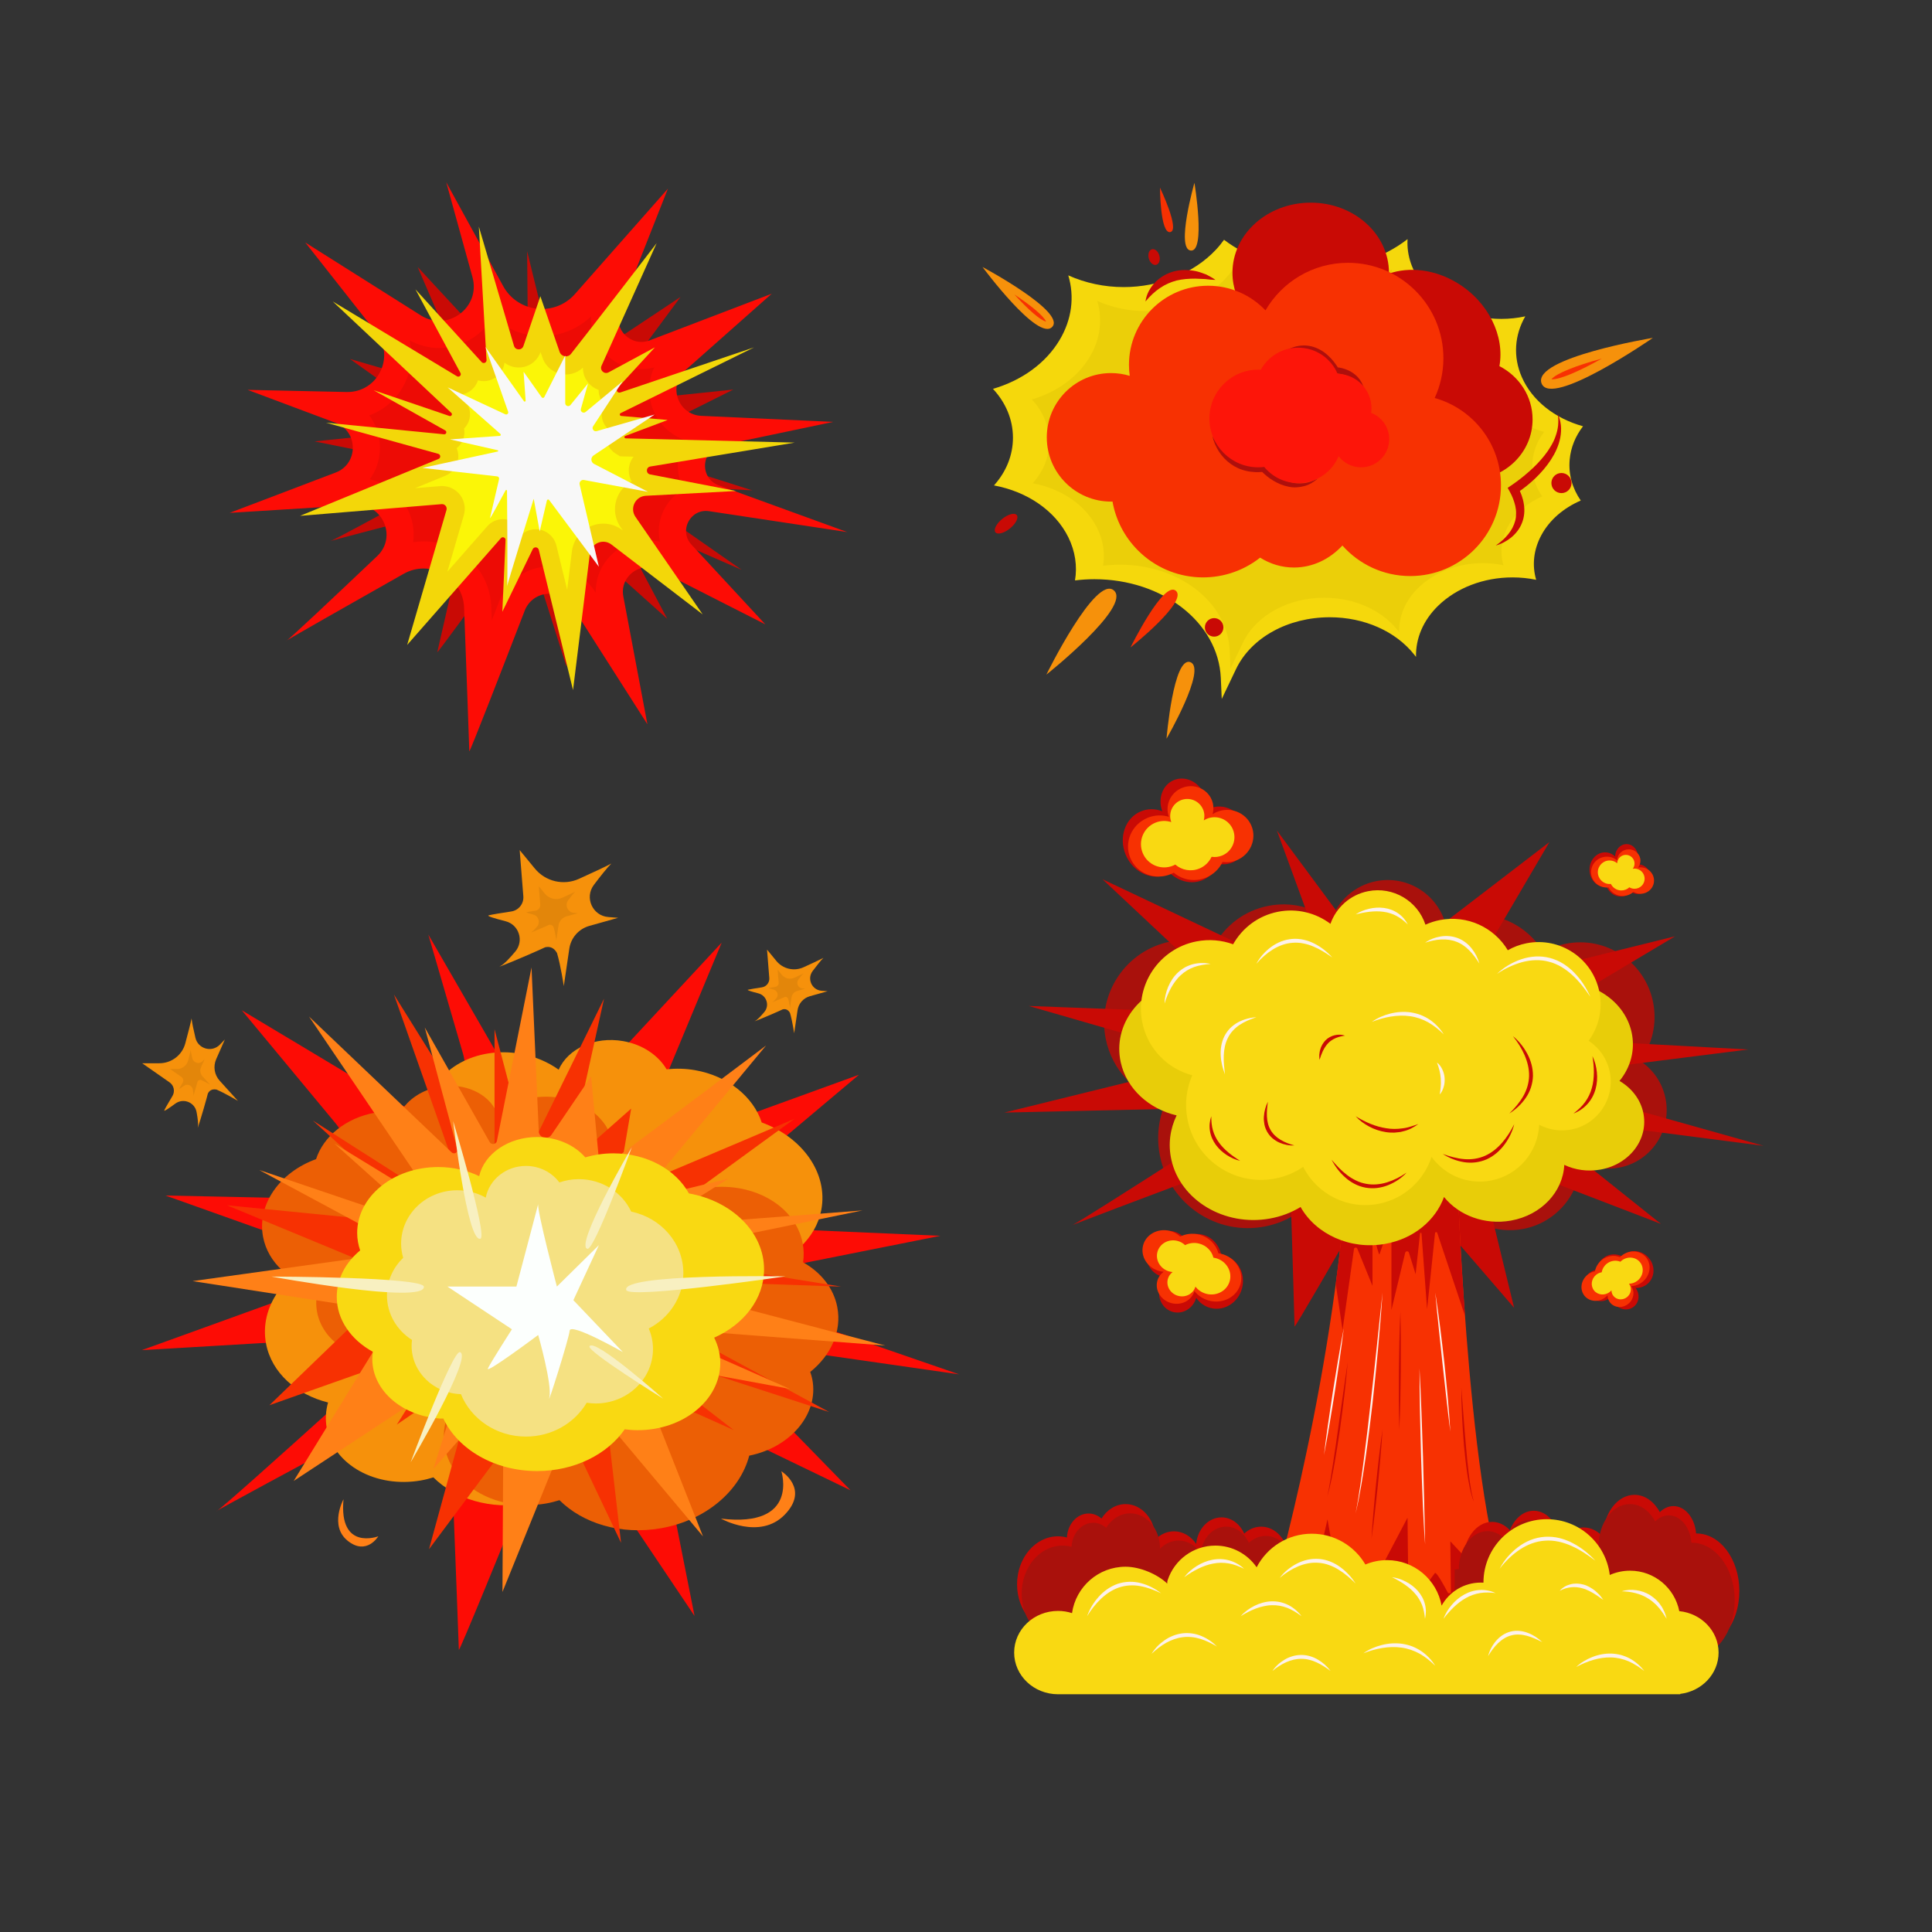 <?xml version="1.0" encoding="UTF-8" standalone="no"?>
<!-- Generator: Adobe Illustrator 27.5.0, SVG Export Plug-In . SVG Version: 6.00 Build 0)  -->

<svg
   version="1.1"
   x="0px"
   y="0px"
   viewBox="0 0 500 500"
   style="enable-background:new 0 0 500 500;"
   xml:space="preserve"
   id="svg129"
   sodipodi:docname="4986678_2628946.svg"
   inkscape:version="1.4 (86a8ad7, 2024-10-11)"
   xmlns:inkscape="http://www.inkscape.org/namespaces/inkscape"
   xmlns:sodipodi="http://sodipodi.sourceforge.net/DTD/sodipodi-0.dtd"
   xmlns="http://www.w3.org/2000/svg"
   xmlns:svg="http://www.w3.org/2000/svg"><rect x="0" y="0" width="500" height="500" fill="#333333" stroke="none"/><defs
   id="defs129" /><sodipodi:namedview
   id="namedview129"
   pagecolor="#ffffff"
   bordercolor="#000000"
   borderopacity="0.25"
   inkscape:showpageshadow="2"
   inkscape:pageopacity="0.0"
   inkscape:pagecheckerboard="0"
   inkscape:deskcolor="#d1d1d1"
   inkscape:zoom="1.614"
   inkscape:cx="250"
   inkscape:cy="250"
   inkscape:window-width="1920"
   inkscape:window-height="1009"
   inkscape:window-x="-8"
   inkscape:window-y="-8"
   inkscape:window-maximized="1"
   inkscape:current-layer="svg129" />

<g
   id="OBJECTS">
	<g
   id="g6">
		<path
   style="fill:#C90A05;"
   d="M154.265,91.386l21.85-14.53l-14.513,19.617c-2.237,3.024,0.185,7.265,3.926,6.874l24.252-2.53    l-19.292,9.652c-3.908,1.955-3.457,7.67,0.708,8.99l23.508,7.445l-21.268-1.154c-3.916-0.212-5.658,4.841-2.443,7.087    l20.944,14.63l-23.928-10.433c-3.244-1.414-6.457,2.049-4.803,5.178l9.487,17.95l-16.655-14.946    c-2.827-2.537-7.335-0.724-7.619,3.064l-1.815,24.237l-7.912-24.977c-1.232-3.889-6.361-4.727-8.762-1.429    c-6.722,9.232-16.887,23.143-16.762,22.679c0.115-0.431,3.462-15.111,5.979-26.165c1.26-5.533-3.788-10.433-9.281-9.007    c-10.81,2.806-24.92,6.485-24.452,6.457c0.429-0.026,11.26-5.881,20.555-10.944c4.527-2.466,3.502-9.239-1.551-10.258    l-23.002-4.638l21.075-2.172c4.546-0.469,6.093-6.316,2.372-8.97L90.58,92.903l17.754,5.158c5.57,1.618,10.511-3.975,8.217-9.303    l-8.465-19.666l17.349,18.735c3.994,4.313,11.203,1.451,11.15-4.427l-0.163-18.383l5.268,21.468    C143.052,92.033,149.508,94.549,154.265,91.386z"
   id="path1" />
		<path
   style="fill:#FD0C05;"
   d="M148.798,76.093l24.057-27.264l-12.415,31.451c-1.914,4.848,2.845,9.659,7.714,7.799l31.563-12.058    l-22.376,19.819c-4.532,4.014-1.886,11.505,4.162,11.782l34.132,1.562l-28.885,6.06c-5.319,1.116-5.844,8.504-0.737,10.362    l33.27,12.098l-35.763-5.411c-4.849-0.734-7.912,5.052-4.579,8.649l19.118,20.639l-27.641-14.055    c-4.691-2.385-10.078,1.653-9.104,6.825l6.235,33.096l-19.522-30.609c-3.04-4.766-10.205-4.054-12.241,1.219    c-5.699,14.763-14.332,37.021-14.332,36.354c0-0.618-0.768-21.467-1.35-37.166c-0.291-7.858-8.801-12.612-15.645-8.74    c-13.469,7.621-31.043,17.592-30.427,17.387c0.564-0.188,12.971-11.899,23.605-22c5.179-4.92,1.385-13.621-5.744-13.178    L59.44,132.73l27.437-10.442c5.919-2.253,5.898-10.633-0.031-12.857l-22.763-8.536l25.613,0.557    c8.035,0.175,12.65-9.08,7.675-15.392L79.006,62.757l29.924,18.879c6.888,4.346,15.516-2.064,13.345-9.913l-6.791-24.552    l14.728,26.856C134.018,80.969,143.56,82.03,148.798,76.093z"
   id="path2" />
		<path
   style="fill:#ED0B05;"
   d="M127.128,156.985c-0.351-9.468-8.046-16.884-17.517-16.884c-0.898,0-1.795,0.071-2.682,0.21    c0.329-2.444,0.037-4.986-0.925-7.397c-1.823-4.565-5.687-7.816-10.299-8.875c1.685-2.32,2.636-5.164,2.629-8.207    c-0.007-3.1-1.01-5.993-2.769-8.331c3.972-1.432,7.289-4.366,9.217-8.34c1.72-3.547,2.103-7.448,1.216-11.097    c2.376,1.316,5.011,2.007,7.676,2.007c4.948,0,9.714-2.38,12.748-6.368c0.425-0.558,0.809-1.139,1.152-1.737    c3.376,3.178,7.887,5.022,12.672,5.022h0.001c4.766,0,9.334-1.853,12.754-5.134c-0.137,2.782,0.62,5.569,2.226,7.928    c2.443,3.592,6.463,5.736,10.753,5.736c1.124,0,2.239-0.146,3.33-0.437c-1.491,3.196-1.717,6.91-0.486,10.392    c1.428,4.043,4.578,7.095,8.484,8.436c-1.048,1.679-1.701,3.633-1.851,5.738c-0.178,2.517,0.384,4.919,1.537,6.981    c-2.376,1.27-4.322,3.327-5.452,5.915c-1.091,2.501-1.314,5.166-0.725,7.663c-1.067-0.275-2.165-0.412-3.28-0.412    c-3.985,0-7.743,1.775-10.31,4.871c-2.05,2.473-3.115,5.569-3.055,8.74l-0.222-0.348c-2.571-4.032-6.953-6.439-11.724-6.439    c-5.808,0-10.911,3.494-13,8.905c-0.689,1.782-1.343,3.48-1.967,5.091C127.218,159.447,127.173,158.237,127.128,156.985z"
   id="path3" />
		<path
   style="fill:#F3D709;"
   d="M158.237,140.92l23.609,18.078l-17.387-25.234c-1.545-2.243-0.035-5.312,2.685-5.456l23.375-1.236    l-22.262-4.29c-1.138-0.219-1.117-1.856,0.027-2.045l37.391-6.192l-43.813-1.101l0,0c-0.674-0.416,0.057-0.653,0.057-0.653l0,0    l10.871-4.098l-12.1-1.054l0,0c-0.529-0.234-0.163-0.677-0.163-0.677l0,0l34.636-17.062l-34.637,11.677    c-0.68,0.229-1.218-0.599-0.733-1.127l9.701-10.557l-11.996,6.472c-1.11,0.598-2.346-0.552-1.829-1.701l14.276-31.741    c0,0-16.428,21.384-22.173,28.655c-0.838,1.061-2.502,0.757-2.945-0.52l-4.983-14.392l-4.381,12.886    c-0.403,1.186-2.091,1.151-2.446-0.05l-9.091-30.841l1.986,34.524c0.039,0.679-0.796,1.03-1.254,0.527l-17.143-18.834    l11.656,21.652c0.309,0.575-0.337,1.191-0.896,0.854l-32.168-19.37l30.696,28.845c0.375,0.352,0.006,0.966-0.481,0.801    l-19.62-6.67l18.533,10.412c0.502,0.282,0.261,1.049-0.313,0.993l-30.524-2.994l29.022,8.051c0.64,0.178,0.693,1.065,0.079,1.318    l-35.843,14.737l36.65-3.037c0.832-0.069,1.476,0.718,1.242,1.52l-10.174,34.915l24.266-27.631    c0.427-0.486,1.227-0.163,1.198,0.482l-0.832,18.57l7.865-16.198c0.343-0.707,1.383-0.596,1.569,0.167l8.862,36.296l4.359-35.334    C152.992,140.587,156.1,139.283,158.237,140.92z"
   id="path4" />
		<path
   style="fill:#FBF607;"
   d="M143.993,141.184c-0.607-2.483-2.815-4.212-5.371-4.212c-1.243,0-2.41,0.405-3.351,1.126    c-0.246-0.773-0.664-1.49-1.23-2.08c-1.011-1.057-2.429-1.661-3.892-1.661c-1.539,0-3.005,0.663-4.026,1.824l-10.348,11.781    l4.272-14.66c0.515-1.766,0.164-3.697-0.94-5.169c-1.104-1.473-2.861-2.352-4.699-2.352h-0.193l-6.799,0.558l7.865-3.233    c2.135-0.881,3.467-3.016,3.327-5.311c-0.04-0.636-0.189-1.245-0.433-1.805c0.885-0.689,1.55-1.661,1.849-2.805    c0.2-0.769,0.218-1.549,0.077-2.29c0.501-0.494,0.905-1.098,1.177-1.785c0.785-1.979,0.289-4.199-1.262-5.661l-1.365-1.281    c1.849-0.016,3.584-1.011,4.536-2.608c0.216-0.364,0.387-0.744,0.51-1.133c0.48,0.137,0.983,0.211,1.491,0.211    c1.485,0,2.923-0.62,3.942-1.7c0.8-0.847,1.301-1.938,1.433-3.087c1.022,0.799,2.305,1.258,3.687,1.258    c2.541,0,4.799-1.606,5.634-4.004l0.516,1.487c0.892,2.581,3.326,4.318,6.054,4.318c1.663-0.002,3.228-0.641,4.408-1.778    c-0.016,1.162,0.307,2.318,0.96,3.327c0.749,1.158,1.844,2.004,3.1,2.435c-0.005,0.739,0.143,1.483,0.452,2.185    c0.262,0.597,0.625,1.13,1.062,1.583c-0.668,1.139-0.888,2.503-0.583,3.78c0.237,0.998,0.764,1.878,1.51,2.558    c-0.221,0.469-0.372,0.982-0.437,1.521c-0.236,1.94,0.712,3.823,2.472,4.91l1.078,0.666l3.505,0.089    c-0.773,0.965-1.236,2.185-1.253,3.503c-0.014,1.046,0.255,2.039,0.742,2.897c-1.48,0.794-2.709,2.039-3.476,3.594    c-1.303,2.652-1.072,5.809,0.605,8.242l0.591,0.86l-0.108-0.082c-1.44-1.105-3.154-1.689-4.955-1.689    c-4.124,0-7.616,3.084-8.119,7.173l-1.226,9.937L143.993,141.184z"
   id="path5" />
		<path
   style="fill:#F8F8F8;"
   d="M140.86,102.767l5.422-10.76v12.337c0,0.714,0.896,1.033,1.347,0.479l4.548-5.582l-1.844,6.586    c-0.201,0.719,0.644,1.268,1.219,0.792l9.556-7.914l-7.612,11.61c-0.424,0.646,0.184,1.472,0.927,1.259l14.991-4.294    l-15.801,10.588c-0.807,0.54-0.738,1.748,0.124,2.194l13.98,7.226l-16.589-3.066c-0.685-0.127-1.275,0.492-1.117,1.171    l4.978,21.277l-12.875-17.273c-0.165-0.222-0.514-0.149-0.577,0.12l-1.866,8.012l-1.548-8.455c0,0-7.145,23.103-6.907,22.746    c0.213-0.32,0.04-20.56,0.001-24.822c-0.002-0.211-0.278-0.277-0.378-0.091c-1.077,2.006-4.128,7.659-4.03,7.169    c0.101-0.505,1.832-7.875,2.354-10.092c0.078-0.334-0.152-0.66-0.493-0.699l-19.366-2.19l19.507-4.245    c0.176-0.038,0.177-0.288,0.001-0.328l-12.363-2.81l12.883-0.904c0.257-0.018,0.366-0.338,0.172-0.508l-13.651-12.045l14.914,6.96    c0.433,0.202,0.896-0.217,0.738-0.668l-5.887-16.772l9.976,14.058c0.143,0.201,0.459,0.087,0.441-0.158l-0.533-7.469l4.684,6.612    C140.36,103.059,140.727,103.031,140.86,102.767z"
   id="path6" />
	</g>
	<g
   id="g33">
		<g
   id="g22">
			<path
   style="fill:#FD0C05;"
   d="M154.934,278.229l31.834-34.273l-16.429,39.537c-2.532,6.094,3.765,12.142,10.208,9.804     l41.768-15.158l-29.611,24.914c-5.998,5.046-2.496,14.463,5.508,14.81l45.168,1.963l-38.224,7.618     c-7.039,1.403-7.734,10.691-0.975,13.025l44.027,15.208l-47.326-6.803c-6.417-0.922-10.47,6.35-6.06,10.873l25.299,25.945     l-36.577-17.668c-6.208-2.999-13.337,2.078-12.048,8.58l8.251,41.604l-25.835-38.479c-4.022-5.991-13.505-5.096-16.198,1.533     c-7.541,18.559-18.966,46.538-18.966,45.7c0-0.777-1.017-26.986-1.786-46.721c-0.385-9.878-11.647-15.855-20.703-10.987     c-17.824,9.58-41.08,22.115-40.265,21.856c0.747-0.236,17.165-14.958,31.236-27.656c6.853-6.184,1.833-17.122-7.601-16.566     l-42.945,2.534l36.308-13.127c7.833-2.832,7.806-13.367-0.042-16.163l-30.123-10.731l33.894,0.7     c10.633,0.22,16.74-11.414,10.156-19.349l-24.302-29.291l39.6,23.732c9.115,5.463,20.533-2.594,17.659-12.462l-8.987-30.863     l19.49,33.761C135.375,284.359,148.002,285.692,154.934,278.229z"
   id="path7" />
			<path
   style="fill:#F6910B;"
   d="M212.548,313.148c1.823-9.48-4.852-18.816-15.421-22.656c-2.115-6.571-8.687-12.046-17.281-13.537     c-2.506-0.435-4.971-0.475-7.326-0.208c-2.116-3.604-6.198-6.433-11.271-7.313c-7.345-1.274-14.273,1.958-16.664,7.399     c-2.781-1.994-6.172-3.465-9.98-4.125c-11.396-1.977-22.079,3.933-23.861,13.201c-0.297,1.543-0.306,3.079-0.099,4.581     c-4.264,2.401-7.34,6.173-8.225,10.776c-1.122,5.836,1.542,11.61,6.507,15.594c-0.206,0.588-0.383,1.189-0.503,1.813     c-1.583,8.236,5.182,16.324,15.18,18.331c2.197,8.436,10.407,15.584,21.294,17.473c9.583,1.663,18.747-1.181,24.351-6.762     c1.045,0.323,2.118,0.603,3.237,0.798c11.624,2.017,22.521-4.012,24.338-13.465c0.438-2.28,0.297-4.548-0.316-6.71     C204.718,326.286,211.105,320.651,212.548,313.148z"
   id="path8" />
			<path
   style="fill:#F6910B;"
   d="M68.86,347.776c-1.823-9.48,4.853-18.816,15.42-22.656c2.115-6.571,8.687-12.046,17.281-13.537     c2.506-0.435,4.971-0.475,7.326-0.208c2.116-3.604,6.198-6.433,11.271-7.313c7.345-1.274,14.273,1.958,16.663,7.399     c2.781-1.994,6.172-3.465,9.98-4.125c11.396-1.977,22.079,3.933,23.861,13.201c0.297,1.543,0.305,3.079,0.099,4.581     c4.264,2.401,7.34,6.173,8.225,10.776c1.122,5.836-1.542,11.61-6.507,15.594c0.206,0.588,0.383,1.189,0.503,1.813     c1.583,8.236-5.182,16.324-15.18,18.331c-2.197,8.435-10.406,15.584-21.294,17.473c-9.583,1.663-18.747-1.181-24.351-6.762     c-1.045,0.323-2.118,0.603-3.236,0.797c-11.624,2.017-22.521-4.012-24.338-13.465c-0.438-2.28-0.297-4.548,0.316-6.71     C76.69,360.914,70.302,355.278,68.86,347.776z"
   id="path9" />
			<path
   style="fill:#EC5F05;"
   d="M68.085,320.128c-1.621-8.431,4.315-16.733,13.713-20.148c1.881-5.844,7.725-10.712,15.368-12.039     c2.229-0.387,4.421-0.423,6.515-0.185c1.882-3.205,5.511-5.721,10.023-6.503c6.532-1.133,12.692,1.741,14.819,6.58     c2.473-1.773,5.488-3.081,8.875-3.669c10.134-1.758,19.634,3.498,21.219,11.74c0.264,1.372,0.272,2.738,0.088,4.074     c3.792,2.135,6.527,5.49,7.314,9.582c0.998,5.19-1.372,10.325-5.786,13.867c0.183,0.523,0.341,1.057,0.448,1.612     c1.408,7.324-4.608,14.517-13.499,16.301c-1.954,7.502-9.254,13.859-18.936,15.538c-8.522,1.479-16.672-1.051-21.655-6.014     c-0.93,0.287-1.883,0.537-2.878,0.709c-10.337,1.793-20.027-3.567-21.643-11.974c-0.39-2.027-0.264-4.044,0.281-5.967     C75.048,331.812,69.368,326.8,68.085,320.128z"
   id="path10" />
			<path
   style="fill:#EC5F05;"
   d="M98.218,351.062c-1.961-10.199,5.22-20.243,16.589-24.374c2.275-7.069,9.345-12.959,18.591-14.563     c2.696-0.468,5.348-0.511,7.882-0.224c2.276-3.878,6.667-6.921,12.125-7.867c7.902-1.371,15.355,2.107,17.927,7.96     c2.992-2.146,6.64-3.727,10.736-4.438c12.26-2.127,23.752,4.231,25.669,14.202c0.319,1.66,0.329,3.312,0.106,4.928     c4.587,2.583,7.896,6.641,8.848,11.592c1.207,6.278-1.659,12.49-7,16.775c0.221,0.633,0.412,1.279,0.541,1.95     c1.704,8.861-5.575,17.561-16.331,19.72c-2.364,9.075-11.195,16.765-22.908,18.797c-10.309,1.789-20.168-1.271-26.196-7.275     c-1.125,0.347-2.278,0.649-3.482,0.858c-12.505,2.17-24.228-4.316-26.183-14.485c-0.472-2.453-0.319-4.893,0.34-7.218     C106.641,365.197,99.77,359.134,98.218,351.062z"
   id="path11" />
			<path
   style="fill:#F73102;"
   d="M145.086,366.316l15.644,32.97l-4.288-37.046c-0.381-3.293,3.184-5.709,6.338-4.295l27.102,12.152     l-22.493-17.427c-1.15-0.891-0.133-2.631,1.271-2.174l45.91,14.924l-48.724-26.436l0,0c-0.507-0.834,0.461-0.666,0.461-0.666l0,0     l14.742,1.879l-13.001-8.104l0,0c-0.455-0.556,0.227-0.819,0.227-0.819l0,0l49.4,1.696l-46.134-7.463     c-0.906-0.146-1.01-1.343-0.142-1.629l17.344-5.713l-17.451,0.015c-1.614,0.001-2.31-1.943-1.029-2.876l35.356-25.762     c0,0-31.497,13.429-42.385,17.905c-1.588,0.653-3.281-0.632-3.004-2.254l3.116-18.286l-12.759,11.275     c-1.174,1.037-3.056,0.027-2.727-1.463l8.467-38.269l-18.712,38.117c-0.368,0.749-1.523,0.644-1.734-0.158l-7.896-30.052     l0,29.907c0,0.794-1.102,1.081-1.529,0.398l-24.51-39.289l17.1,48.586c0.209,0.593-0.58,1.038-1.028,0.58l-18.07-18.453     l14.574,21.834c0.395,0.591-0.343,1.274-0.955,0.883l-32.594-20.804l27.832,25.353c0.614,0.559,0.135,1.54-0.711,1.456     l-49.35-4.881l43.16,17.876c0.98,0.406,1.228,1.62,0.477,2.344L69.722,363.67l44.124-15.6c0.776-0.274,1.482,0.532,1.058,1.207     l-12.208,19.407l18.697-12.812c0.816-0.559,1.921,0.159,1.667,1.084l-12.036,43.98l26.357-35.327     C139.375,362.935,143.67,363.331,145.086,366.316z"
   id="path12" />
			<path
   style="fill:#FF8017;"
   d="M156.151,366.863l25.781,30.749l-14.968-37.934c-1.33-3.372,1.744-6.825,5.465-6.138l31.978,5.902     l-28.611-12.632c-1.463-0.646-0.882-2.738,0.725-2.614l52.574,4.034l-58.786-15.444l0,0c-0.769-0.749,0.297-0.819,0.297-0.819     l0,0l16.06-1.774l-15.982-5.227l0,0c-0.636-0.47,0.007-0.92,0.007-0.92l0,0l52.518-10.79l-50.704,3.883     c-0.996,0.076-1.443-1.158-0.609-1.68l16.658-10.434l-18.38,4.459c-1.7,0.412-2.981-1.459-1.895-2.768l29.977-36.14     c0,0-29.391,22.165-39.599,29.652c-1.489,1.092-3.634,0.17-3.801-1.61l-1.876-20.056l-10.26,15.125     c-0.944,1.392-3.212,0.806-3.285-0.848l-1.877-42.469l-8.958,44.917c-0.176,0.883-1.423,1.066-1.871,0.275l-16.796-29.648     l8.437,31.505c0.224,0.836-0.856,1.419-1.498,0.808L79.97,263.079l31.72,46.828c0.387,0.571-0.318,1.241-0.92,0.873     l-24.242-14.839l21.513,19.29c0.583,0.523-0.002,1.429-0.757,1.174L67.08,302.788l36.471,19.622     c0.804,0.433,0.577,1.588-0.338,1.715l-53.364,7.422l50.509,7.843c1.147,0.178,1.75,1.394,1.164,2.348l-25.509,41.524     l42.081-27.667c0.74-0.486,1.711,0.183,1.455,1.002l-7.385,23.552l16.081-18.257c0.702-0.797,2.068-0.322,2.062,0.717     l-0.272,49.393l17.799-43.924C149.181,364.756,153.816,364.078,156.151,366.863z"
   id="path13" />
			<path
   style="fill:#F9D912;"
   d="M197.736,328.509c0-9.637-8.333-17.682-19.455-19.656c-3.323-6.103-10.824-10.368-19.56-10.368     c-2.548,0-4.98,0.381-7.247,1.045c-2.763-3.185-7.314-5.27-12.471-5.27c-7.466,0-13.67,4.362-14.993,10.123     c-3.113-1.487-6.727-2.355-10.598-2.355c-11.585,0-20.976,7.637-20.976,17.059c0,1.569,0.282,3.081,0.769,4.523     c-3.74,3.09-6.053,7.326-6.053,12.004c0,5.933,3.713,11.158,9.35,14.229c-0.091,0.614-0.152,1.235-0.152,1.869     c0,8.372,8.185,15.174,18.4,15.442c3.757,7.923,13.185,13.554,24.252,13.554c9.741,0,18.219-4.362,22.675-10.809     c1.089,0.139,2.197,0.232,3.335,0.232c11.816,0,21.395-7.79,21.395-17.4c0-2.318-0.569-4.525-1.58-6.547     C192.519,342.77,197.736,336.136,197.736,328.509z"
   id="path14" />
			<path
   style="fill:#F5E182;"
   d="M176.85,329.493c0-7.809-5.78-14.327-13.495-15.926c-2.305-4.945-7.508-8.401-13.568-8.401     c-1.767,0-3.455,0.309-5.027,0.847c-1.917-2.58-5.073-4.27-8.65-4.27c-5.179,0-9.483,3.535-10.4,8.202     c-2.159-1.205-4.666-1.908-7.351-1.908c-8.036,0-14.55,6.188-14.55,13.822c0,1.271,0.195,2.496,0.534,3.665     c-2.594,2.504-4.199,5.936-4.199,9.726c0,4.807,2.576,9.041,6.486,11.529c-0.063,0.497-0.106,1.001-0.106,1.514     c0,6.784,5.678,12.295,12.764,12.512c2.606,6.42,9.146,10.982,16.823,10.982c6.757,0,12.638-3.534,15.729-8.758     c0.756,0.113,1.524,0.188,2.313,0.188c8.197,0,14.841-6.312,14.841-14.098c0-1.878-0.394-3.666-1.096-5.305     C173.231,341.048,176.85,335.673,176.85,329.493z"
   id="path15" />
			<g
   id="g21">
				<path
   style="fill:#F8F0C1;"
   d="M117.277,290.139c0,0,8.952,29.728,7.072,30.43C120.948,321.837,117.277,290.139,117.277,290.139      z"
   id="path16" />
				<path
   style="fill:#F8F0C1;"
   d="M70.253,330.374c0,0,39.394,0.091,39.457,2.642C109.825,337.633,70.253,330.374,70.253,330.374z"
   id="path17" />
				<path
   style="fill:#F8F0C1;"
   d="M163.501,296.917c0,0-9.633,26.734-11.492,26.278      C148.644,322.369,163.501,296.917,163.501,296.917z"
   id="path18" />
				<path
   style="fill:#F8F0C1;"
   d="M203.265,330.325c0,0-40.419,5.921-41.197,3.537C160.66,329.547,203.265,330.325,203.265,330.325      z"
   id="path19" />
				<path
   style="fill:#F8F0C1;"
   d="M171.645,361.988c0,0-19.775-12.276-19.086-13.564      C153.807,346.092,171.645,361.988,171.645,361.988z"
   id="path20" />
				<path
   style="fill:#F8F0C1;"
   d="M106.274,378.44c0,0,10.853-29.088,12.773-28.51C122.524,350.977,106.274,378.44,106.274,378.44z      "
   id="path21" />
			</g>
			<path
   style="fill:#FCFFFD;"
   d="M133.646,332.96c0,0,5.826-22.007,5.641-21.378c-0.41,1.395,4.835,21.378,4.835,21.378     l10.864-10.709l-6.596,14.237l12.804,13.427c0,0-13.58-7.74-13.774-5.529c-0.194,2.212-6.014,20.44-5.238,17.223     c0.776-3.217-2.895-16.117-2.895-16.117s-13.789,10.301-13.013,8.652c0.776-1.649,6.208-10.126,6.208-10.126l-16.684-11.058     H133.646z"
   id="path22" />
		</g>
		<g
   id="g32">
			<g
   id="g25">
				<g
   id="g23">
					<path
   style="fill:#F6910B;"
   d="M61.586,284.914l-4.733-5.224c-1.375-1.518-1.729-3.702-0.904-5.576l2.246-5.103l-1.272,1.32       c-2.057,2.134-5.656,1.147-6.343-1.736c-0.486-2.038-0.909-4.011-1-5.03c-0.251,1.255-0.96,3.976-1.632,6.473       c-0.814,3.027-3.561,5.129-6.695,5.129h-4.458l7.076,4.937c1.142,0.797,1.475,2.341,0.761,3.537       c-0.86,1.441-1.88,3.179-2.115,3.705c-0.191,0.426,1.228-0.537,2.847-1.726c2.079-1.528,5.037-0.354,5.51,2.183       c0.3,1.608,0.493,3.128,0.331,3.835c-0.316,1.378,1.368-4.089,2.291-7.491v0v0c0.112-0.412,0.212-0.792,0.296-1.128       c0.309-0.642,0.939-1.276,2.233-1.038l0,0C58.253,282.915,61.586,284.914,61.586,284.914z"
   id="path23" />
				</g>
				<g
   id="g24">
					<path
   style="fill:#E3860A;"
   d="M54.384,280.729l-1.983-2.189c-0.576-0.636-0.724-1.551-0.379-2.336l0.941-2.138l-0.533,0.553       c-0.862,0.894-2.37,0.48-2.658-0.727c-0.204-0.854-0.381-1.68-0.419-2.107c-0.105,0.526-0.402,1.666-0.684,2.712       c-0.341,1.268-1.492,2.149-2.805,2.149h-1.868l2.965,2.068c0.479,0.334,0.618,0.981,0.319,1.482       c-0.36,0.604-0.788,1.332-0.886,1.552c-0.08,0.179,0.514-0.225,1.193-0.723c0.871-0.64,2.111-0.148,2.309,0.914       c0.126,0.674,0.206,1.311,0.139,1.607c-0.132,0.577,0.573-1.713,0.96-3.138l0,0v0c0.047-0.173,0.089-0.332,0.124-0.473       c0.13-0.269,0.394-0.534,0.936-0.435l0,0C52.987,279.891,54.384,280.729,54.384,280.729z"
   id="path24" />
				</g>
			</g>
			<g
   id="g28">
				<g
   id="g26">
					<path
   style="fill:#F6910B;"
   d="M145.91,255.196l1.428-9.685c0.415-2.814,2.445-5.12,5.183-5.889l7.455-2.093l-2.538-0.2       c-4.103-0.323-6.22-5.054-3.735-8.335c1.757-2.319,3.499-4.514,4.512-5.51c-1.568,0.838-5.112,2.478-8.382,3.96       c-3.965,1.797-8.643,0.706-11.408-2.656l-3.933-4.782l0.948,11.945c0.153,1.929-1.209,3.647-3.122,3.936       c-2.304,0.349-5.068,0.788-5.84,1c-0.625,0.172,1.659,0.843,4.363,1.53c3.473,0.882,4.824,5.09,2.521,7.836       c-1.46,1.741-2.92,3.289-3.821,3.738c-1.757,0.877,5.592-2.14,10.055-4.152v0l0,0c0.541-0.244,1.037-0.472,1.471-0.677       c0.962-0.235,2.197-0.118,3.084,1.479l0,0C145.113,249.857,145.91,255.196,145.91,255.196z"
   id="path25" />
				</g>
				<g
   id="g27">
					<path
   style="fill:#E3860A;"
   d="M143.974,243.346l0.567-3.844c0.165-1.117,0.971-2.033,2.057-2.338l2.959-0.831l-1.007-0.079       c-1.629-0.128-2.469-2.006-1.482-3.309c0.697-0.92,1.389-1.792,1.791-2.187c-0.622,0.333-2.029,0.984-3.327,1.572       c-1.574,0.713-3.431,0.28-4.529-1.054l-1.561-1.898l0.376,4.741c0.061,0.766-0.48,1.448-1.239,1.563       c-0.915,0.138-2.012,0.313-2.318,0.397c-0.248,0.068,0.659,0.335,1.732,0.607c1.379,0.35,1.915,2.021,1.001,3.11       c-0.58,0.691-1.159,1.305-1.517,1.484c-0.697,0.348,2.22-0.849,3.992-1.648l0,0l0,0c0.215-0.097,0.412-0.187,0.584-0.269       c0.382-0.093,0.872-0.047,1.224,0.587l0,0C143.658,241.226,143.974,243.346,143.974,243.346z"
   id="path26" />
				</g>
			</g>
			<g
   id="g31">
				<g
   id="g29">
					<path
   style="fill:#F6910B;"
   d="M205.529,267.4l0.878-5.957c0.255-1.73,1.504-3.149,3.188-3.622l4.585-1.288l-1.561-0.123       c-2.524-0.199-3.826-3.109-2.297-5.126c1.08-1.426,2.152-2.776,2.775-3.389c-0.964,0.516-3.144,1.524-5.155,2.436       c-2.439,1.105-5.315,0.434-7.016-1.633l-2.419-2.941l0.583,7.346c0.094,1.186-0.744,2.243-1.92,2.421       c-1.417,0.214-3.117,0.485-3.592,0.615c-0.385,0.106,1.021,0.518,2.683,0.941c2.136,0.543,2.967,3.131,1.55,4.819       c-0.898,1.071-1.796,2.023-2.35,2.299c-1.08,0.539,3.439-1.316,6.184-2.553l0,0l0,0c0.333-0.15,0.638-0.29,0.905-0.417       c0.591-0.144,1.351-0.073,1.896,0.91l0,0C205.04,264.116,205.529,267.4,205.529,267.4z"
   id="path28" />
				</g>
				<g
   id="g30">
					<path
   style="fill:#E3860A;"
   d="M204.456,260.827l0.401-2.717c0.116-0.789,0.686-1.437,1.454-1.652l2.092-0.587l-0.712-0.056       c-1.151-0.091-1.745-1.418-1.048-2.338c0.493-0.65,0.982-1.266,1.266-1.546c-0.44,0.235-1.434,0.695-2.352,1.111       c-1.112,0.504-2.425,0.198-3.201-0.745l-1.104-1.342l0.266,3.351c0.043,0.541-0.339,1.023-0.876,1.104       c-0.646,0.098-1.422,0.221-1.638,0.281c-0.176,0.048,0.465,0.237,1.224,0.429c0.974,0.248,1.353,1.428,0.707,2.199       c-0.41,0.488-0.819,0.923-1.072,1.049c-0.493,0.246,1.569-0.6,2.821-1.165v0v0c0.152-0.068,0.291-0.132,0.413-0.19       c0.27-0.066,0.616-0.033,0.865,0.415l0,0C204.232,259.329,204.456,260.827,204.456,260.827z"
   id="path29" />
				</g>
			</g>
			<path
   style="fill:#FF8017;"
   d="M88.9,388c0,0-3.759,6.898,1.109,10.777c4.868,3.88,7.896-1.184,7.896-1.184     S87.639,401.494,88.9,388z"
   id="path31" />
			<path
   style="fill:#FF8017;"
   d="M186.58,393.017c0,0,10.068,5.65,16.531-1.043c6.464-6.693-0.897-11.219-0.897-11.219     S206.973,395.456,186.58,393.017z"
   id="path32" />
		</g>
	</g>
	<g
   id="g97">
		<g
   id="g45">
			<g
   id="g35">
				<path
   style="fill:#C90A05;"
   d="M423.916,223.684c-0.207,0-0.409,0.024-0.607,0.063c0.375-0.554,0.607-1.237,0.607-1.985      c0-1.828-1.329-3.309-2.969-3.309c-1.605,0-2.904,1.422-2.959,3.197c-0.701-0.661-1.606-1.062-2.596-1.062      c-2.221,0-4.022,2.007-4.022,4.484c0,2.476,1.801,4.484,4.022,4.484c0.144,0,0.287-0.009,0.427-0.026      c0.66,1.47,2.02,2.481,3.595,2.481c1.053,0,2.009-0.455,2.726-1.193c0.519,0.349,1.125,0.553,1.775,0.553      c1.904,0,3.447-1.721,3.447-3.843S425.82,223.684,423.916,223.684z"
   id="path33" />
				<path
   style="fill:#F73102;"
   d="M424.55,224.464c-0.211,0-0.417,0.021-0.618,0.056c0.382-0.494,0.618-1.101,0.618-1.767      c0-1.628-1.354-2.947-3.024-2.947c-1.635,0-2.958,1.267-3.014,2.847c-0.714-0.589-1.636-0.945-2.644-0.945      c-2.263,0-4.098,1.787-4.098,3.992s1.835,3.992,4.098,3.992c0.147,0,0.292-0.008,0.435-0.023c0.673,1.309,2.058,2.21,3.662,2.21      c1.073,0,2.046-0.405,2.777-1.063c0.529,0.311,1.146,0.492,1.808,0.492c1.94,0,3.512-1.532,3.512-3.422      S426.489,224.464,424.55,224.464z"
   id="path34" />
				<path
   style="fill:#F9D912;"
   d="M423.018,224.791c-0.157,0-0.31,0.016-0.459,0.043c0.284-0.377,0.459-0.84,0.459-1.348      c0-1.241-1.006-2.248-2.248-2.248c-1.215,0-2.199,0.966-2.24,2.171c-0.531-0.449-1.216-0.721-1.966-0.721      c-1.682,0-3.045,1.363-3.045,3.045s1.363,3.045,3.045,3.045c0.109,0,0.217-0.006,0.324-0.018c0.5,0.998,1.529,1.685,2.722,1.685      c0.797,0,1.521-0.309,2.064-0.811c0.393,0.237,0.852,0.376,1.344,0.376c1.442,0,2.61-1.169,2.61-2.61      C425.628,225.96,424.46,224.791,423.018,224.791z"
   id="path35" />
			</g>
			<g
   id="g38">
				<path
   style="fill:#C90A05;"
   d="M313.154,209.195c-0.378,0.156-0.728,0.352-1.059,0.572c0.267-1.294,0.174-2.713-0.39-4.077      c-1.378-3.334-4.919-5.035-7.91-3.799c-2.928,1.21-4.225,4.784-2.987,8.062c-1.777-0.678-3.73-0.726-5.535,0.02      c-4.052,1.675-5.824,6.694-3.957,11.211c1.867,4.517,6.665,6.821,10.717,5.147c0.263-0.109,0.516-0.233,0.76-0.369      c2.312,2.183,5.555,3.003,8.428,1.816c1.921-0.794,3.322-2.344,4.073-4.232c1.21,0.245,2.469,0.161,3.655-0.329      c3.473-1.435,4.992-5.737,3.392-9.609C320.739,209.735,316.627,207.76,313.154,209.195z"
   id="path36" />
				<path
   style="fill:#F73102;"
   d="M314.897,210.14c-0.385,0.159-0.744,0.353-1.085,0.568c0.326-1.189,0.297-2.474-0.205-3.689      c-1.227-2.969-4.691-4.355-7.738-3.095c-2.982,1.233-4.441,4.541-3.352,7.465c-1.746-0.536-3.697-0.492-5.536,0.269      c-4.128,1.706-6.127,6.349-4.464,10.371c1.662,4.022,6.356,5.9,10.484,4.194c0.268-0.111,0.527-0.235,0.776-0.37      c2.213,1.88,5.419,2.479,8.346,1.27c1.957-0.809,3.428-2.282,4.264-4.032c1.198,0.168,2.461,0.034,3.669-0.465      c3.538-1.462,5.251-5.442,3.827-8.89C322.458,210.287,318.435,208.678,314.897,210.14z"
   id="path37" />
				<path
   style="fill:#F9D912;"
   d="M312.35,211.891c-0.286,0.118-0.553,0.263-0.805,0.424c0.235-0.901,0.204-1.878-0.178-2.805      c-0.936-2.264-3.53-3.341-5.794-2.406c-2.217,0.916-3.283,3.42-2.449,5.649c-1.306-0.419-2.761-0.399-4.129,0.166      c-3.068,1.268-4.527,4.783-3.259,7.851c1.268,3.068,4.783,4.527,7.851,3.259c0.199-0.082,0.391-0.175,0.577-0.276      c1.664,1.444,4.06,1.921,6.235,1.022c1.455-0.601,2.542-1.71,3.154-3.035c0.895,0.136,1.837,0.043,2.734-0.328      c2.63-1.087,3.88-4.099,2.794-6.729S314.979,210.804,312.35,211.891z"
   id="path38" />
			</g>
			<g
   id="g41">
				<path
   style="fill:#C90A05;"
   d="M300.861,330.408c0.332,0.083,0.664,0.126,0.995,0.146c-0.811,0.694-1.439,1.64-1.723,2.779      c-0.692,2.781,0.874,5.566,3.499,6.22c2.569,0.639,5.188-1.008,5.947-3.686c0.871,1.286,2.168,2.256,3.753,2.65      c3.556,0.885,7.199-1.452,8.137-5.221c0.938-3.768-1.184-7.541-4.74-8.426c-0.231-0.057-0.463-0.1-0.694-0.131      c-0.5-2.5-2.294-4.581-4.815-5.209c-1.686-0.42-3.388-0.108-4.816,0.73c-0.699-0.737-1.591-1.29-2.632-1.549      c-3.048-0.759-6.171,1.245-6.975,4.475C295.994,326.415,297.813,329.649,300.861,330.408z"
   id="path39" />
				<path
   style="fill:#F73102;"
   d="M300.142,328.968c0.338,0.084,0.676,0.134,1.01,0.161c-0.799,0.599-1.406,1.43-1.659,2.443      c-0.617,2.477,1.051,5.024,3.725,5.69c2.618,0.652,5.216-0.749,5.903-3.131c0.92,1.181,2.261,2.091,3.875,2.493      c3.623,0.902,7.236-1.087,8.072-4.443c0.835-3.356-1.424-6.807-5.047-7.709c-0.236-0.059-0.471-0.104-0.706-0.138      c-0.581-2.26-2.457-4.182-5.025-4.822c-1.718-0.428-3.43-0.199-4.848,0.511c-0.729-0.683-1.648-1.206-2.708-1.47      c-3.105-0.773-6.203,0.932-6.919,3.808C295.1,325.237,297.037,328.195,300.142,328.968z"
   id="path40" />
				<path
   style="fill:#F9D912;"
   d="M302.718,329.081c0.251,0.063,0.502,0.099,0.751,0.118c-0.598,0.46-1.053,1.095-1.246,1.868      c-0.47,1.889,0.759,3.822,2.747,4.316c1.945,0.484,3.886-0.594,4.408-2.412c0.679,0.895,1.673,1.582,2.873,1.881      c2.693,0.67,5.392-0.861,6.029-3.421c0.637-2.559-1.029-5.178-3.721-5.848c-0.175-0.044-0.35-0.077-0.525-0.102      c-0.422-1.718-1.81-3.174-3.719-3.65c-1.276-0.318-2.552-0.136-3.611,0.411c-0.539-0.517-1.221-0.911-2.009-1.107      c-2.308-0.574-4.621,0.738-5.167,2.932C298.982,326.262,300.41,328.507,302.718,329.081z"
   id="path41" />
			</g>
			<g
   id="g44">
				<path
   style="fill:#C90A05;"
   d="M416.633,335.891c0.183-0.15,0.345-0.316,0.493-0.492c0.049,0.738,0.315,1.479,0.83,2.108      c1.258,1.537,3.454,1.82,4.904,0.633c1.42-1.162,1.589-3.299,0.416-4.83c1.075,0.049,2.151-0.27,3.027-0.987      c1.965-1.608,2.176-4.6,0.471-6.682c-1.704-2.082-4.679-2.466-6.644-0.858c-0.128,0.104-0.247,0.215-0.36,0.331      c-1.596-0.758-3.495-0.624-4.888,0.516c-0.932,0.763-1.464,1.837-1.59,2.977c-0.699,0.082-1.376,0.349-1.951,0.82      c-1.684,1.379-1.865,3.943-0.404,5.728C412.4,336.94,414.949,337.269,416.633,335.891z"
   id="path42" />
				<path
   style="fill:#F73102;"
   d="M415.536,335.694c0.187-0.153,0.354-0.32,0.508-0.495c0.001,0.692,0.211,1.373,0.67,1.933      c1.12,1.368,3.226,1.497,4.703,0.288c1.446-1.184,1.745-3.207,0.707-4.576c1.037-0.022,2.098-0.389,2.99-1.12      c2.002-1.639,2.394-4.47,0.876-6.324c-1.518-1.854-4.371-2.029-6.372-0.39c-0.13,0.107-0.253,0.219-0.369,0.335      c-1.496-0.613-3.341-0.368-4.76,0.794c-0.949,0.777-1.531,1.822-1.725,2.904c-0.681,0.122-1.352,0.416-1.938,0.895      c-1.716,1.405-2.052,3.831-0.751,5.421C411.375,336.949,413.821,337.098,415.536,335.694z"
   id="path43" />
				<path
   style="fill:#F9D912;"
   d="M416.666,334.31c0.139-0.114,0.263-0.238,0.377-0.368c0.008,0.522,0.172,1.039,0.522,1.466      c0.854,1.044,2.437,1.161,3.535,0.263c1.075-0.88,1.28-2.404,0.487-3.448c0.779-0.006,1.572-0.274,2.235-0.817      c1.488-1.218,1.755-3.351,0.597-4.766c-1.158-1.414-3.302-1.573-4.79-0.356c-0.097,0.079-0.188,0.163-0.274,0.249      c-1.129-0.477-2.513-0.31-3.568,0.554c-0.705,0.577-1.133,1.361-1.268,2.176c-0.511,0.085-1.012,0.301-1.447,0.657      c-1.275,1.044-1.504,2.873-0.512,4.085C413.553,335.217,415.391,335.354,416.666,334.31z"
   id="path44" />
			</g>
		</g>
		<g
   id="g96">
			<path
   style="fill:#A9110C;"
   d="M431.046,284.33c-0.824-4.169-3.279-7.595-6.565-9.748c3.067-4.208,4.438-9.641,3.348-15.158     c-2.067-10.459-12.19-17.257-22.61-15.182c-2.089,0.416-4.028,1.161-5.782,2.164c-4.233-7.073-12.568-11.075-21.095-9.378     c-1.561,0.311-3.041,0.801-4.43,1.436c-2.421-7.382-10-11.965-17.789-10.415c-5.594,1.114-9.884,5.11-11.649,10.145     c-4.491-3.394-10.346-4.929-16.293-3.745c-6.111,1.216-11.038,5.049-13.865,10.106c-3.539-1.299-7.467-1.672-11.433-0.882     c-11.529,2.295-19.022,13.536-16.736,25.108c1.639,8.296,7.86,14.509,15.499,16.516c-1.809,4.191-2.417,8.955-1.464,13.775     c2.493,12.62,14.708,20.821,27.281,18.318c3.167-0.631,6.054-1.881,8.562-3.599c4.257,8.46,13.737,13.405,23.452,11.471     c7.949-1.582,14.001-7.361,16.334-14.585c4.084,5.694,11.232,8.796,18.536,7.342c8.504-1.693,14.466-9.011,14.817-17.336     c2.961,1.575,6.46,2.177,10.004,1.472C427.35,300.526,432.669,292.546,431.046,284.33z"
   id="path45" />
			<path
   style="fill:#C90A05;"
   d="M370.895,241.016l30.099-23.09l-15.862,27.046c-2.445,4.169,3.316,8.484,9.338,6.995l39.043-9.652     l-27.893,16.654c-5.65,3.373-2.537,9.964,4.895,10.367l41.945,2.271l-35.637,4.503c-6.562,0.829-7.348,7.247-1.102,9     l40.685,11.42l-43.878-5.666c-5.949-0.768-9.825,4.186-5.795,7.407l23.12,18.477l-33.726-12.973     c-5.724-2.202-12.425,1.17-11.325,5.698l7.042,28.976l-23.429-27.166c-3.648-4.229-12.474-3.801-15.076,0.734     c-7.287,12.699-18.325,31.843-18.313,31.263c0.012-0.538-0.539-18.707-0.957-32.388c-0.21-6.848-10.585-11.214-19.075-8.026     c-16.707,6.274-38.508,14.484-37.747,14.322c0.698-0.149,16.176-10.011,29.444-18.52c6.462-4.144,1.961-11.819-6.814-11.625     l-39.947,0.888l33.939-8.357c7.322-1.803,7.455-9.099,0.204-11.193l-27.832-8.039l31.487,1.169     c9.878,0.367,15.728-7.566,9.729-13.194l-22.143-20.774l36.443,17.233c8.389,3.967,19.12-1.382,16.598-8.273l-7.887-21.553     l17.604,23.771C352.627,244.865,364.341,246.043,370.895,241.016z"
   id="path46" />
			<g
   id="g58">
				<g
   id="g49">
					<path
   style="fill:#F73102;"
   d="M328.059,416.588c0,0,15.741-52.285,20.355-109.412h28.863c0,0,3.076,90.531,14.868,109.412       H328.059z"
   id="path47" />
					<path
   style="fill:#C90A05;"
   d="M350.408,323.248c0.062-0.438,0.701-0.509,0.869-0.097l3.922,9.629v-13.263       c0-0.199,0.302-0.231,0.347-0.037c0.483,2.109,1.316,5.577,1.476,5.124c0.16-0.453,1.61-4.714,2.462-7.22       c0.111-0.325,0.618-0.247,0.618,0.095v21.541l3.562-14.814c0.113-0.471,0.815-0.491,0.959-0.028l1.741,5.59l1.137-10.56       c0.024-0.223,0.371-0.218,0.387,0.006l1.438,19.591c0,0,1.602-14.967,2.061-19.682c0.029-0.301,0.475-0.343,0.572-0.055       l7.174,21.443c-1.359-18.714-1.856-33.335-1.856-33.335h-28.863c-0.689,8.527-1.627,16.945-2.722,25.099l1.76,11.91       L350.408,323.248z"
   id="path48" />
					<path
   style="fill:#C90A05;"
   d="M392.145,416.588c-1.733-2.776-3.279-7.101-4.653-12.458l-1.281,4.197       c-0.134,0.439-1.569,0.524-1.95,0.116l-8.914-9.542l0.147,13.263c0.002,0.199-0.677,0.238-0.779,0.045       c-1.107-2.098-3.017-5.547-3.371-5.091c-0.354,0.456-3.563,4.749-5.449,7.274c-0.245,0.328-1.385,0.261-1.388-0.081       l-0.239-21.54l-7.835,14.892c-0.249,0.473-1.825,0.51-2.154,0.05l-3.972-5.551l-2.437,10.585       c-0.052,0.224-0.83,0.226-0.869,0.003l-3.446-19.558c0,0-3.432,15.001-4.41,19.727c-0.063,0.302-1.063,0.354-1.283,0.068       l-6.484-8.441c-1.993,7.638-3.318,12.043-3.318,12.043H392.145z"
   id="path49" />
				</g>
				<g
   id="g57">
					<path
   style="fill:#FDF1EB;"
   d="M347.769,343.748c-0.325,2.75-0.704,5.492-1.091,8.233c-0.386,2.741-0.817,5.475-1.224,8.213       c-0.447,2.731-0.872,5.466-1.339,8.194l-0.71,4.091c-0.255,1.361-0.493,2.724-0.763,4.082c0.157-1.376,0.347-2.747,0.519-4.121       l0.572-4.112c0.387-2.741,0.817-5.474,1.224-8.212c0.448-2.731,0.871-5.466,1.34-8.193       C346.764,349.194,347.239,346.467,347.769,343.748z"
   id="path50" />
					<path
   style="fill:#FDF1EB;"
   d="M357.795,334.52c-0.306,4.79-0.706,9.573-1.136,14.353c-0.427,4.78-0.936,9.553-1.452,14.325       c-0.553,4.768-1.136,9.533-1.827,14.284c-0.698,4.748-1.445,9.497-2.535,14.174l0.625-3.544l0.549-3.555       c0.342-2.374,0.684-4.747,0.978-7.128c0.611-4.757,1.197-9.518,1.711-14.288c0.557-4.765,1.059-9.536,1.568-14.306       L357.795,334.52z"
   id="path51" />
					<path
   style="fill:#FDF1EB;"
   d="M367.365,354.116c0.208,3.796,0.363,7.592,0.512,11.389l0.393,11.392l0.3,11.395l0.256,11.397       c-0.312-3.789-0.47-7.588-0.643-11.384c-0.166-3.797-0.281-7.595-0.415-11.392c-0.094-3.799-0.208-7.597-0.275-11.396       C367.423,361.717,367.365,357.917,367.365,354.116z"
   id="path52" />
					<path
   style="fill:#FDF1EB;"
   d="M371.448,334.52c0.472,2.983,0.874,5.974,1.261,8.968c0.387,2.994,0.719,5.994,1.067,8.992       c0.308,3.003,0.624,6.004,0.889,9.012c0.266,3.007,0.503,6.016,0.676,9.031l-0.547-4.495l-0.515-4.497l-1.003-8.996       l-0.95-9.002l-0.457-4.504L371.448,334.52z"
   id="path53" />
					<path
   style="fill:#C90A05;"
   d="M348.794,352.521c-0.243,2.927-0.559,5.846-0.897,8.763c-0.337,2.917-0.736,5.826-1.127,8.736       c-0.433,2.904-0.871,5.809-1.387,8.701c-0.523,2.889-1.079,5.781-1.887,8.606c0.138-0.722,0.3-1.437,0.431-2.158       c0.126-0.723,0.264-1.443,0.378-2.167c0.248-1.445,0.479-2.893,0.696-4.344c0.436-2.901,0.877-5.801,1.271-8.708l1.243-8.715       C347.932,358.329,348.345,355.423,348.794,352.521z"
   id="path54" />
					<path
   style="fill:#C90A05;"
   d="M357.795,369.924c-0.134,2.366-0.323,4.725-0.52,7.085c-0.196,2.359-0.437,4.714-0.654,7.071       c-0.257,2.353-0.492,4.708-0.77,7.06l-0.426,3.526c-0.16,1.173-0.303,2.348-0.479,3.52c0.062-1.183,0.156-2.363,0.233-3.545       l0.286-3.54c0.197-2.359,0.437-4.714,0.654-7.071c0.258-2.353,0.492-4.708,0.771-7.059       C357.168,374.619,357.454,372.268,357.795,369.924z"
   id="path55" />
					<path
   style="fill:#C90A05;"
   d="M362.413,339.476c0.082,2.538,0.108,5.076,0.126,7.614c0.019,2.538-0.007,5.075-0.008,7.613       c-0.042,2.537-0.062,5.075-0.125,7.612l-0.104,3.805c-0.053,1.268-0.089,2.537-0.157,3.805       c-0.046-1.269-0.059-2.538-0.09-3.807l-0.037-3.807c-0.018-2.538,0.007-5.075,0.009-7.613c0.043-2.537,0.062-5.074,0.125-7.611       C362.216,344.549,362.287,342.012,362.413,339.476z"
   id="path56" />
					<path
   style="fill:#C90A05;"
   d="M378.188,359.129l0.574,7.43c0.196,2.475,0.373,4.951,0.605,7.421       c0.202,2.473,0.458,4.94,0.743,7.404c0.156,1.229,0.312,2.46,0.525,3.68c0.186,1.227,0.456,2.434,0.8,3.63       c-0.901-2.326-1.309-4.807-1.708-7.258c-0.365-2.462-0.618-4.937-0.86-7.412c-0.191-2.479-0.376-4.958-0.489-7.441       C378.264,364.1,378.184,361.615,378.188,359.129z"
   id="path57" />
				</g>
			</g>
			<path
   style="fill:#E8CD09;"
   d="M425.255,287.858c-0.769-3.469-3.06-6.319-6.126-8.111c2.862-3.501,4.141-8.022,3.124-12.612     c-1.928-8.702-11.374-14.358-21.098-12.632c-1.949,0.346-3.759,0.966-5.395,1.801c-3.95-5.885-11.727-9.215-19.684-7.803     c-1.457,0.259-2.838,0.666-4.133,1.195c-2.259-6.143-9.331-9.955-16.599-8.665c-5.22,0.926-9.223,4.252-10.87,8.441     c-4.19-2.824-9.653-4.101-15.203-3.116c-5.702,1.012-10.299,4.201-12.938,8.409c-3.302-1.081-6.967-1.391-10.669-0.734     c-10.758,1.91-17.75,11.263-15.616,20.891c1.53,6.903,7.335,12.072,14.462,13.742c-1.689,3.487-2.255,7.451-1.366,11.461     c2.327,10.5,13.724,17.324,25.456,15.242c2.955-0.525,5.649-1.565,7.989-2.995c3.972,7.039,12.818,11.153,21.883,9.544     c7.417-1.316,13.064-6.124,15.241-12.135c3.811,4.737,10.48,7.318,17.296,6.109c7.935-1.409,13.498-7.498,13.826-14.424     c2.763,1.31,6.028,1.812,9.334,1.225C421.806,301.333,426.77,294.693,425.255,287.858z"
   id="path58" />
			<g
   id="g76">
				<path
   style="fill:#F9D912;"
   d="M416.618,277.471c-0.688-3.469-2.738-6.319-5.483-8.11c2.561-3.501,3.706-8.022,2.796-12.612      c-1.726-8.703-10.18-14.358-18.882-12.632c-1.745,0.346-3.364,0.966-4.829,1.801c-3.535-5.885-10.496-9.215-17.617-7.803      c-1.304,0.259-2.54,0.667-3.699,1.195c-2.022-6.143-8.351-9.955-14.856-8.665c-4.672,0.926-8.255,4.252-9.729,8.441      c-3.75-2.824-8.64-4.101-13.607-3.116c-5.103,1.012-9.218,4.201-11.579,8.409c-2.956-1.081-6.236-1.391-9.548-0.734      c-9.628,1.91-15.886,11.263-13.976,20.891c1.369,6.903,6.564,12.072,12.943,13.742c-1.511,3.487-2.018,7.451-1.223,11.461      c2.083,10.5,12.283,17.324,22.783,15.242c2.645-0.525,5.056-1.565,7.15-2.995c3.555,7.039,11.472,11.153,19.585,9.544      c6.638-1.316,11.692-6.124,13.641-12.135c3.411,4.737,9.379,7.318,15.479,6.108c7.102-1.409,12.081-7.498,12.374-14.424      c2.473,1.31,5.395,1.812,8.354,1.225C413.531,290.947,417.973,284.307,416.618,277.471z"
   id="path59" />
				<g
   id="g75">
					<path
   style="fill:#FDF1EB;"
   d="M325.147,249.424c0.906-1.698,2.233-3.181,3.814-4.345c0.789-0.587,1.668-1.062,2.593-1.43       c0.93-0.359,1.918-0.578,2.916-0.66c2.007-0.15,4.019,0.347,5.755,1.25c1.752,0.889,3.28,2.126,4.562,3.553       c-1.561-1.115-3.172-2.129-4.891-2.84c-0.856-0.363-1.741-0.634-2.639-0.801c-0.895-0.187-1.811-0.23-2.714-0.16       c-1.812,0.115-3.569,0.766-5.146,1.737C327.823,246.711,326.393,247.969,325.147,249.424z"
   id="path60" />
					<path
   style="fill:#FDF1EB;"
   d="M301.383,259.708c0.013-1.477,0.368-2.947,0.945-4.328c0.58-1.381,1.428-2.68,2.551-3.725       c0.568-0.513,1.19-0.969,1.86-1.342c0.682-0.349,1.394-0.636,2.132-0.817c1.478-0.348,3.005-0.346,4.442-0.029       c-1.468,0.102-2.891,0.326-4.218,0.782c-1.317,0.48-2.526,1.188-3.531,2.143c-0.517,0.46-0.974,0.99-1.391,1.55       c-0.427,0.555-0.791,1.159-1.14,1.777C302.357,256.967,301.808,258.302,301.383,259.708z"
   id="path61" />
					<path
   style="fill:#FDF1EB;"
   d="M368.825,243.969c1.18-0.845,2.586-1.38,4.05-1.616c1.466-0.241,3.025-0.104,4.445,0.446       c1.418,0.554,2.655,1.52,3.566,2.689c0.925,1.162,1.585,2.493,1.98,3.884c-0.777-1.219-1.6-2.376-2.569-3.365       c-0.485-0.492-0.999-0.947-1.564-1.323c-0.551-0.394-1.15-0.713-1.779-0.948c-1.248-0.502-2.619-0.673-3.997-0.605       C371.578,243.212,370.189,243.499,368.825,243.969z"
   id="path62" />
					<path
   style="fill:#FDF1EB;"
   d="M350.847,236.653c1.051-0.708,2.256-1.177,3.501-1.469c0.623-0.154,1.264-0.233,1.91-0.282       c0.647-0.035,1.299-0.003,1.948,0.077c1.293,0.18,2.567,0.644,3.636,1.397c1.078,0.738,1.932,1.755,2.502,2.877       c-0.91-0.876-1.855-1.654-2.913-2.208c-0.526-0.28-1.073-0.511-1.637-0.684c-0.56-0.186-1.139-0.314-1.727-0.386       c-1.173-0.176-2.38-0.148-3.587-0.02C353.273,236.092,352.064,236.328,350.847,236.653z"
   id="path63" />
					<path
   style="fill:#FDF1EB;"
   d="M355.041,264.459c1.414-1.013,3.053-1.707,4.757-2.142c1.707-0.434,3.513-0.564,5.286-0.318       c0.883,0.138,1.754,0.36,2.593,0.671c0.829,0.336,1.628,0.742,2.365,1.239c1.463,1.008,2.692,2.31,3.604,3.784       c-1.24-1.212-2.565-2.287-4.018-3.116c-1.465-0.804-3.045-1.359-4.687-1.582c-1.639-0.246-3.323-0.172-4.984,0.089       C358.296,263.36,356.648,263.816,355.041,264.459z"
   id="path64" />
					<path
   style="fill:#FDF1EB;"
   d="M387.418,252.045c1.762-1.699,3.933-2.993,6.294-3.792c1.181-0.403,2.426-0.64,3.685-0.713       c1.261-0.064,2.536,0.072,3.763,0.391c1.219,0.34,2.401,0.835,3.463,1.515c0.276,0.154,0.517,0.358,0.776,0.535       c0.256,0.182,0.512,0.363,0.744,0.574l0.712,0.609l0.655,0.666c1.732,1.79,3.058,3.904,4.061,6.129       c-1.368-2.022-2.848-3.955-4.61-5.568c-1.746-1.615-3.791-2.908-6.059-3.488c-2.254-0.623-4.674-0.514-6.966,0.099       C391.641,249.628,389.435,250.675,387.418,252.045z"
   id="path65" />
					<path
   style="fill:#C90A05;"
   d="M391.876,290.935c-0.458,1.895-1.339,3.692-2.519,5.284c-1.177,1.593-2.739,2.956-4.589,3.803       c-1.86,0.815-3.957,1.069-5.924,0.735c-1.972-0.315-3.824-1.074-5.464-2.117c1.825,0.668,3.683,1.183,5.555,1.337       c1.868,0.159,3.741-0.123,5.422-0.873c1.684-0.752,3.15-1.96,4.391-3.376C389.984,294.301,391.028,292.68,391.876,290.935z"
   id="path66" />
					<path
   style="fill:#C90A05;"
   d="M364.032,303.465c-1.302,1.417-2.958,2.52-4.78,3.251c-0.911,0.371-1.88,0.611-2.869,0.736       c-0.99,0.115-2.001,0.08-2.988-0.091c-1.98-0.357-3.804-1.342-5.259-2.651c-1.473-1.299-2.644-2.879-3.528-4.582       c1.232,1.471,2.538,2.855,4.025,3.974c0.738,0.565,1.527,1.049,2.354,1.436c0.82,0.405,1.696,0.676,2.587,0.834       c1.783,0.342,3.647,0.152,5.417-0.393C360.762,305.421,362.461,304.561,364.032,303.465z"
   id="path67" />
					<path
   style="fill:#C90A05;"
   d="M412.119,273.331c0.644,1.29,1.001,2.717,1.15,4.166c0.151,1.451,0.054,2.946-0.343,4.38       c-0.4,1.43-1.121,2.785-2.125,3.876c-0.995,1.097-2.251,1.92-3.591,2.429c1.138-0.877,2.173-1.824,2.985-2.928       c0.806-1.104,1.411-2.335,1.763-3.648c0.382-1.306,0.517-2.684,0.53-4.07C412.488,276.147,412.364,274.744,412.119,273.331z"
   id="path68" />
					<path
   style="fill:#C90A05;"
   d="M320.958,300.421c-1.239-0.267-2.412-0.81-3.486-1.505c-0.543-0.342-1.044-0.75-1.527-1.182       c-0.473-0.442-0.903-0.934-1.295-1.457c-0.766-1.057-1.315-2.297-1.513-3.589c-0.215-1.289-0.074-2.609,0.34-3.798       c-0.001,1.263,0.094,2.483,0.427,3.63c0.163,0.573,0.375,1.128,0.642,1.654c0.254,0.532,0.563,1.039,0.919,1.513       c0.686,0.967,1.543,1.818,2.471,2.599C318.872,299.062,319.88,299.769,320.958,300.421z"
   id="path69" />
					<path
   style="fill:#C90A05;"
   d="M334.979,296.432c-1.323,0.082-2.673-0.188-3.917-0.747c-0.626-0.275-1.211-0.655-1.745-1.104       c-0.528-0.457-0.982-1.007-1.344-1.612c-0.344-0.614-0.611-1.275-0.746-1.958c-0.118-0.683-0.198-1.374-0.132-2.053       c0.078-1.359,0.459-2.66,1.04-3.846c-0.181,1.308-0.325,2.595-0.255,3.85c0.067,1.249,0.34,2.469,0.961,3.5       c0.592,1.046,1.515,1.886,2.583,2.529C332.5,295.629,333.705,296.099,334.979,296.432z"
   id="path70" />
					<path
   style="fill:#C90A05;"
   d="M391.54,268.154c1.518,1.222,2.769,2.786,3.706,4.531c0.939,1.744,1.506,3.738,1.483,5.772       c-0.056,2.03-0.72,4.036-1.861,5.672c-1.126,1.649-2.602,3.001-4.245,4.039c1.382-1.366,2.64-2.827,3.578-4.454       c0.94-1.622,1.484-3.436,1.523-5.277c0.038-1.844-0.43-3.685-1.181-5.411C393.778,271.301,392.758,269.665,391.54,268.154z"
   id="path71" />
					<path
   style="fill:#C90A05;"
   d="M350.845,288.89c1.245,0.773,2.529,1.423,3.844,1.965c1.32,0.527,2.679,0.929,4.064,1.133       c1.381,0.242,2.793,0.23,4.184,0.033c1.413-0.148,2.75-0.649,4.143-1.127c-1.185,0.844-2.519,1.589-3.994,1.898l-0.547,0.143       c-0.184,0.04-0.372,0.048-0.559,0.074c-0.374,0.038-0.749,0.095-1.125,0.116l-1.132-0.022c-0.378,0.001-0.749-0.081-1.123-0.12       c-1.487-0.239-2.929-0.717-4.243-1.418C353.048,290.863,351.827,289.987,350.845,288.89z"
   id="path72" />
					<path
   style="fill:#C90A05;"
   d="M348.096,268.022c-0.87,0.121-1.682,0.317-2.423,0.633c-0.737,0.319-1.398,0.746-1.938,1.305       c-0.527,0.568-0.981,1.217-1.331,1.958c-0.111,0.174-0.159,0.377-0.245,0.566l-0.245,0.58c-0.135,0.4-0.259,0.808-0.436,1.22       c-0.046-0.435-0.051-0.877-0.048-1.323c0.07-0.434,0.1-0.889,0.238-1.319c0.241-0.872,0.702-1.708,1.35-2.389       c0.655-0.681,1.526-1.133,2.416-1.343C346.327,267.699,347.262,267.727,348.096,268.022z"
   id="path73" />
					<path
   style="fill:#FDF1EB;"
   d="M317.007,278.033c-0.257-0.774-0.54-1.55-0.726-2.358c-0.185-0.806-0.319-1.631-0.36-2.469       c-0.098-1.67,0.163-3.411,0.921-4.97c0.387-0.771,0.888-1.489,1.484-2.112c0.613-0.607,1.303-1.125,2.045-1.534       c1.494-0.805,3.137-1.229,4.775-1.334c-1.559,0.515-3.055,1.138-4.366,2.005c-1.297,0.88-2.378,2.028-3.035,3.418       c-0.689,1.374-0.978,2.939-1.042,4.52c-0.026,0.793-0.004,1.595,0.063,2.399C316.814,276.405,316.965,277.206,317.007,278.033z       "
   id="path74" />
					<path
   style="fill:#FDF1EB;"
   d="M371.886,274.985c0.609,0.453,1.06,1.091,1.385,1.777c0.324,0.689,0.542,1.442,0.593,2.21       c0.051,0.765-0.003,1.544-0.228,2.273c-0.081,0.371-0.256,0.715-0.401,1.059c-0.172,0.335-0.379,0.653-0.604,0.951       c0.018-0.384,0.096-0.736,0.131-1.094c0.028-0.359,0.093-0.703,0.101-1.054c0.07-0.693,0.036-1.377-0.001-2.054       c-0.045-0.679-0.164-1.35-0.325-2.024C372.369,276.354,372.158,275.684,371.886,274.985z"
   id="path75" />
				</g>
			</g>
			<g
   id="g77">
				<path
   style="fill:#C90A05;"
   d="M333.442,403.293c-0.042-4.533-3.185-8.194-7.06-8.194c-1.658,0-3.179,0.674-4.384,1.796      c-1.098-2.493-3.312-4.201-5.87-4.201c-3.392,0-6.184,2.999-6.561,6.858c-1.346-1.979-3.417-3.251-5.743-3.251      c-1.841,0-3.52,0.8-4.809,2.112c0-0.036,0.005-0.071,0.005-0.107c0-4.996-3.454-9.047-7.714-9.047      c-2.566,0-4.832,1.475-6.235,3.734c-0.937-0.814-2.093-1.301-3.349-1.301c-2.997,0-5.424,2.75-5.605,6.211      c-0.745-0.195-1.516-0.305-2.31-0.305c-5.851,0-10.594,5.562-10.594,12.424c0,6.861,4.743,12.424,10.594,12.424      c0.782,0,1.542-0.106,2.276-0.295v0.74h58.39v-19.507L333.442,403.293z"
   id="path76" />
				<path
   style="fill:#A9110C;"
   d="M334.64,405.69c-0.042-4.533-3.185-8.194-7.06-8.194c-1.658,0-3.179,0.674-4.384,1.796      c-1.098-2.493-3.312-4.201-5.87-4.201c-3.392,0-6.183,2.999-6.561,6.858c-1.346-1.979-3.417-3.251-5.743-3.251      c-1.841,0-3.52,0.8-4.809,2.112c0-0.036,0.004-0.071,0.004-0.107c0-4.997-3.454-9.047-7.714-9.047      c-2.566,0-4.832,1.475-6.235,3.734c-0.937-0.814-2.093-1.301-3.349-1.301c-2.997,0-5.424,2.75-5.605,6.211      c-0.745-0.194-1.516-0.305-2.31-0.305c-5.851,0-10.594,5.562-10.594,12.424c0,6.861,4.743,12.424,10.594,12.424      c0.782,0,1.542-0.106,2.276-0.295v0.74h58.39v-19.507L334.64,405.69z"
   id="path77" />
			</g>
			<g
   id="g79">
				<path
   style="fill:#C90A05;"
   d="M439.012,396.858c-0.022,0-0.042,0.004-0.064,0.004c-0.319-3.976-2.806-7.085-5.863-7.085      c-1.32,0-2.534,0.584-3.519,1.56c-1.474-2.709-3.856-4.477-6.551-4.477c-4.477,0-8.106,4.856-8.106,10.846      c0,0.043,0.004,0.085,0.005,0.129c-1.355-1.573-3.119-2.531-5.053-2.531c-2.445,0-4.62,1.524-6.035,3.897      c-0.396-4.627-3.33-8.222-6.894-8.222c-2.688,0-5.014,2.047-6.168,5.036c-1.266-1.344-2.865-2.153-4.606-2.153      c-4.072,0-7.375,4.389-7.419,9.824l-1.081,0.107v23.386h61.356v-0.533c6.148,0,11.132-6.668,11.132-14.894      C450.144,403.526,445.16,396.858,439.012,396.858z"
   id="path78" />
				<path
   style="fill:#A9110C;"
   d="M437.813,399.255c-0.022,0-0.042,0.004-0.064,0.004c-0.319-3.976-2.806-7.085-5.863-7.085      c-1.32,0-2.534,0.584-3.519,1.56c-1.474-2.709-3.856-4.477-6.551-4.477c-4.477,0-8.106,4.856-8.106,10.846      c0,0.043,0.004,0.085,0.005,0.129c-1.355-1.573-3.119-2.531-5.053-2.531c-2.445,0-4.62,1.524-6.035,3.897      c-0.396-4.627-3.33-8.222-6.894-8.222c-2.688,0-5.014,2.047-6.168,5.036c-1.266-1.344-2.865-2.153-4.606-2.153      c-4.072,0-7.375,4.389-7.419,9.824l-1.081,0.107v23.386h61.356v-0.533c6.148,0,11.132-6.668,11.132-14.894      C448.945,405.924,443.961,399.255,437.813,399.255z"
   id="path79" />
			</g>
			<g
   id="g95">
				<path
   style="fill:#F9D912;"
   d="M444.768,427.688c0-5.575-4.456-10.16-10.171-10.725c-1.174-5.966-6.429-10.469-12.739-10.469      c-1.868,0-3.643,0.398-5.249,1.108c-0.973-8.132-7.89-14.438-16.284-14.438c-9.061,0-16.406,7.345-16.406,16.406      c0,0.007,0.001,0.014,0.001,0.022c-0.227-0.013-0.454-0.022-0.684-0.022c-4.362,0-8.161,2.405-10.149,5.96      c-1.218-6.694-7.073-11.771-14.119-11.771c-1.99,0-3.884,0.405-5.607,1.137c-2.786-4.767-7.955-7.972-13.876-7.972      c-6.21,0-11.592,3.526-14.266,8.682c-2.344-3.386-6.254-5.606-10.685-5.606c-5.741,0-10.609,3.727-12.325,8.892      c-0.156,0.309-0.128,0.936-0.128,0.936c-2.518-2.419-7.022-4.359-10.789-4.359c-7.055,0-12.875,5.218-13.853,12.002      c-1.137-0.363-2.35-0.568-3.616-0.568c-6.274,0-11.36,4.828-11.36,10.784c0,5.956,5.086,10.784,11.36,10.784h161.022v-0.096      C440.44,437.704,444.768,433.181,444.768,427.688z"
   id="path80" />
				<g
   id="g94">
					<path
   style="fill:#FDF1EB;"
   d="M281.347,418.259c0.635-1.843,1.682-3.549,3.006-5.023c1.322-1.474,3.006-2.684,4.927-3.353       c1.929-0.636,4.041-0.691,5.967-0.173c1.934,0.5,3.706,1.43,5.24,2.623c-1.754-0.837-3.555-1.525-5.404-1.855       c-1.845-0.334-3.736-0.23-5.48,0.357c-1.748,0.59-3.32,1.654-4.69,2.946C283.548,415.087,282.356,416.601,281.347,418.259z"
   id="path81" />
					<path
   style="fill:#FDF1EB;"
   d="M331.192,408.347c1.162-1.534,2.705-2.791,4.449-3.692c0.872-0.456,1.814-0.787,2.785-1.005       c0.974-0.209,1.985-0.27,2.984-0.194c2.005,0.167,3.914,0.974,5.487,2.139c1.59,1.153,2.906,2.614,3.948,4.226       c-1.366-1.347-2.798-2.6-4.385-3.573c-0.788-0.493-1.62-0.899-2.481-1.205c-0.855-0.325-1.753-0.512-2.655-0.584       c-1.807-0.171-3.645,0.196-5.355,0.907C334.261,406.088,332.65,407.106,331.192,408.347z"
   id="path82" />
					<path
   style="fill:#FDF1EB;"
   d="M298.038,428c0.829-1.389,2.004-2.572,3.358-3.508c1.355-0.939,2.951-1.576,4.62-1.788       c1.67-0.195,3.388,0.056,4.911,0.698c1.53,0.631,2.895,1.572,4.029,2.717c-1.391-0.814-2.812-1.521-4.293-1.977       c-0.743-0.215-1.491-0.401-2.253-0.457c-0.757-0.078-1.521-0.091-2.274,0.017c-1.509,0.174-2.971,0.703-4.328,1.454       C300.455,425.92,299.189,426.877,298.038,428z"
   id="path83" />
					<path
   style="fill:#FDF1EB;"
   d="M306.475,408.176c0.871-1.149,1.992-2.102,3.225-2.878c1.234-0.778,2.617-1.354,4.079-1.633       c1.459-0.275,2.994-0.23,4.416,0.187c1.425,0.406,2.719,1.166,3.769,2.142c-1.29-0.631-2.598-1.139-3.948-1.378       c-1.347-0.233-2.718-0.23-4.051,0.037c-1.339,0.237-2.635,0.726-3.884,1.328C308.834,406.597,307.632,407.33,306.475,408.176z"
   id="path84" />
					<path
   style="fill:#FDF1EB;"
   d="M321.109,418.259c0.972-1.112,2.199-1.997,3.536-2.668c1.339-0.67,2.829-1.103,4.362-1.165       c0.765-0.02,1.534,0.04,2.285,0.193c0.745,0.18,1.472,0.426,2.15,0.769c1.348,0.699,2.505,1.696,3.389,2.871       c-1.18-0.879-2.406-1.636-3.71-2.154c-1.312-0.493-2.691-0.744-4.075-0.674c-0.692,0.013-1.383,0.117-2.065,0.271       c-0.686,0.143-1.355,0.364-2.022,0.606C323.633,416.814,322.346,417.469,321.109,418.259z"
   id="path85" />
					<path
   style="fill:#FDF1EB;"
   d="M329.309,432.444c0.798-1.213,1.918-2.216,3.2-2.963c1.282-0.751,2.786-1.183,4.308-1.18       c1.523,0.007,3.023,0.465,4.293,1.229c1.281,0.753,2.375,1.758,3.243,2.914c-1.163-0.859-2.347-1.643-3.606-2.217       c-0.629-0.285-1.273-0.525-1.935-0.673c-0.656-0.17-1.329-0.253-2.001-0.246c-1.345-0.02-2.686,0.312-3.947,0.871       C331.606,430.748,330.413,431.515,329.309,432.444z"
   id="path86" />
					<path
   style="fill:#FDF1EB;"
   d="M360.244,408.176c1.259,0.148,2.478,0.577,3.613,1.167c0.573,0.289,1.111,0.647,1.633,1.031       c0.513,0.395,0.988,0.844,1.428,1.327c0.864,0.979,1.528,2.161,1.848,3.429c0.337,1.262,0.322,2.59,0.023,3.813       c-0.12-1.257-0.329-2.463-0.771-3.573c-0.217-0.555-0.48-1.087-0.796-1.585c-0.303-0.506-0.659-0.98-1.058-1.418       c-0.775-0.897-1.709-1.663-2.708-2.352C362.45,409.331,361.38,408.722,360.244,408.176z"
   id="path87" />
					<path
   style="fill:#FDF1EB;"
   d="M352.843,427.87c1.414-1.013,3.053-1.707,4.757-2.142c1.707-0.434,3.513-0.564,5.286-0.318       c0.883,0.138,1.754,0.36,2.593,0.67c0.829,0.336,1.628,0.742,2.365,1.239c1.463,1.008,2.692,2.31,3.604,3.784       c-1.24-1.212-2.565-2.287-4.018-3.116c-1.465-0.805-3.045-1.359-4.687-1.582c-1.639-0.246-3.323-0.172-4.984,0.089       C356.097,426.771,354.45,427.228,352.843,427.87z"
   id="path88" />
					<path
   style="fill:#FDF1EB;"
   d="M373.574,418.943c0.463-1.303,1.212-2.499,2.11-3.568c0.898-1.073,1.99-2.004,3.234-2.7       c1.244-0.69,2.651-1.122,4.073-1.183c1.419-0.076,2.832,0.218,4.084,0.786c-1.368-0.164-2.71-0.215-4.006-0.005       c-0.647,0.1-1.28,0.263-1.891,0.48c-0.616,0.205-1.208,0.479-1.773,0.801c-1.146,0.619-2.184,1.445-3.151,2.356       C375.293,416.832,374.401,417.844,373.574,418.943z"
   id="path89" />
					<path
   style="fill:#FDF1EB;"
   d="M388.1,405.994c1.129-2.171,2.776-4.09,4.76-5.598c0.991-0.758,2.096-1.378,3.267-1.849       c1.175-0.462,2.427-0.739,3.691-0.827c1.264-0.065,2.542,0.027,3.765,0.333c0.31,0.058,0.604,0.175,0.906,0.26       c0.301,0.091,0.601,0.181,0.888,0.307l0.869,0.351l0.833,0.423c2.212,1.146,4.141,2.727,5.801,4.518       c-1.941-1.481-3.959-2.843-6.143-3.811c-2.169-0.975-4.519-1.55-6.854-1.378c-2.335,0.127-4.594,1.001-6.572,2.312       C391.335,402.359,389.577,404.053,388.1,405.994z"
   id="path90" />
					<path
   style="fill:#FDF1EB;"
   d="M419.716,411.828c1.19-0.389,2.487-0.461,3.749-0.286c0.314,0.055,0.633,0.099,0.943,0.178       l0.926,0.271c0.299,0.119,0.593,0.254,0.89,0.381c0.293,0.135,0.565,0.313,0.849,0.468c1.074,0.708,2.073,1.577,2.754,2.663       l0.274,0.39c0.083,0.135,0.154,0.278,0.226,0.419l0.425,0.846c0.241,0.582,0.419,1.188,0.584,1.784       c-0.372-0.511-0.664-1.047-1.016-1.543l-0.545-0.725c-0.093-0.118-0.173-0.245-0.267-0.361l-0.303-0.33       c-0.204-0.217-0.398-0.441-0.595-0.661l-0.658-0.59c-0.207-0.21-0.45-0.374-0.685-0.548c-0.237-0.172-0.463-0.359-0.725-0.491       c-0.979-0.64-2.081-1.078-3.229-1.385C422.163,412.007,420.96,411.853,419.716,411.828z"
   id="path91" />
					<path
   style="fill:#FDF1EB;"
   d="M385.124,428.603c0.347-1.419,1.05-2.758,2.018-3.902c0.48-0.578,1.055-1.083,1.689-1.514       c0.64-0.423,1.357-0.74,2.107-0.939c1.514-0.387,3.116-0.191,4.504,0.356c1.403,0.533,2.641,1.371,3.696,2.374       c-1.296-0.661-2.595-1.269-3.94-1.628c-0.669-0.187-1.349-0.297-2.024-0.326c-0.675-0.044-1.347,0.03-1.99,0.198       c-1.298,0.312-2.471,1.061-3.473,2.014C386.712,426.201,385.854,427.348,385.124,428.603z"
   id="path92" />
					<path
   style="fill:#FDF1EB;"
   d="M403.652,411.712c0.687-0.847,1.702-1.425,2.793-1.7c1.096-0.29,2.274-0.224,3.361,0.073       c1.103,0.289,2.062,0.896,2.941,1.548c0.419,0.354,0.813,0.735,1.194,1.119c0.344,0.424,0.686,0.843,0.99,1.288       c-0.465-0.29-0.891-0.605-1.315-0.915l-1.316-0.845c-0.23-0.118-0.457-0.237-0.678-0.365l-0.334-0.187       c-0.114-0.055-0.234-0.098-0.35-0.148c-0.233-0.097-0.461-0.205-0.691-0.307l-0.716-0.219       C407.628,410.494,405.546,410.672,403.652,411.712z"
   id="path93" />
					<path
   style="fill:#FDF1EB;"
   d="M407.924,431.418c1.185-1.123,2.626-1.973,4.164-2.582c1.54-0.609,3.214-0.935,4.899-0.896       c0.841,0.036,1.679,0.154,2.495,0.362c0.81,0.229,1.595,0.537,2.332,0.93c1.463,0.807,2.73,1.913,3.712,3.211       c-1.282-1.004-2.623-1.874-4.055-2.504c-1.442-0.603-2.966-0.96-4.514-0.993c-1.547-0.055-3.102,0.2-4.617,0.63       C410.828,430.022,409.348,430.637,407.924,431.418z"
   id="path94" />
				</g>
			</g>
		</g>
	</g>
	<g
   id="g119">
		<g
   id="g104">
			<path
   style="fill:#F5D80C;"
   d="M315.942,175.408c-0.656-14.306-15.031-25.511-32.724-25.511c-1.678,0-3.353,0.107-5.009,0.318     c0.616-3.692,0.068-7.533-1.729-11.177c-3.404-6.897-10.624-11.81-19.239-13.411c3.148-3.506,4.924-7.803,4.911-12.401     c-0.013-4.685-1.887-9.054-5.172-12.588c7.42-2.164,13.616-6.596,17.219-12.602c3.212-5.359,3.928-11.253,2.272-16.768     c4.439,1.988,9.361,3.032,14.34,3.032c9.243,0,18.147-3.596,23.814-9.622c0.795-0.844,1.511-1.722,2.152-2.624     c6.307,4.802,14.733,7.589,23.673,7.589h0.002c8.903,0,17.437-2.8,23.825-7.758c-0.257,4.204,1.158,8.415,4.159,11.979     c4.563,5.428,12.073,8.667,20.087,8.667c2.099,0,4.182-0.221,6.221-0.66c-2.785,4.83-3.208,10.441-0.908,15.703     c2.667,6.109,8.553,10.721,15.849,12.747c-1.958,2.538-3.178,5.49-3.458,8.671c-0.333,3.803,0.718,7.433,2.872,10.548     c-4.439,1.919-8.074,5.027-10.186,8.937c-2.039,3.779-2.456,7.806-1.355,11.578c-1.994-0.415-4.044-0.622-6.127-0.622     c-7.444,0-14.464,2.683-19.26,7.36c-3.83,3.737-5.819,8.415-5.706,13.207l-0.415-0.525c-4.802-6.092-12.99-9.729-21.902-9.729     c-10.85,0-20.382,5.279-24.285,13.455c-1.286,2.693-2.509,5.258-3.674,7.692C316.111,179.128,316.027,177.299,315.942,175.408z"
   id="path97" />
			<path
   style="fill:#EBCF09;"
   d="M318.233,168.291c-0.57-12.421-13.05-22.15-28.412-22.15c-1.457,0-2.911,0.093-4.35,0.276     c0.534-3.206,0.059-6.541-1.501-9.704c-2.956-5.988-9.224-10.254-16.704-11.644c2.733-3.044,4.275-6.775,4.264-10.767     c-0.011-4.067-1.638-7.861-4.49-10.929c6.443-1.879,11.822-5.727,14.95-10.941c2.789-4.653,3.41-9.771,1.973-14.558     c3.854,1.726,8.127,2.632,12.451,2.632c8.025,0,15.755-3.122,20.676-8.354c0.69-0.732,1.312-1.495,1.869-2.278     c5.476,4.169,12.792,6.589,20.554,6.589h0.002c7.73,0,15.139-2.431,20.686-6.736c-0.223,3.65,1.006,7.306,3.611,10.401     c3.962,4.713,10.482,7.525,17.44,7.525c1.822,0,3.631-0.192,5.401-0.573c-2.418,4.193-2.785,9.065-0.789,13.634     c2.316,5.304,7.426,9.308,13.761,11.067c-1.7,2.203-2.759,4.767-3.002,7.528c-0.289,3.302,0.624,6.454,2.494,9.158     c-3.854,1.666-7.01,4.364-8.844,7.759c-1.77,3.281-2.132,6.778-1.176,10.053c-1.731-0.36-3.511-0.54-5.32-0.54     c-6.463,0-12.558,2.329-16.722,6.391c-3.325,3.245-5.053,7.306-4.954,11.466l-0.36-0.456c-4.169-5.289-11.278-8.447-19.016-8.447     c-9.421,0-17.697,4.584-21.085,11.682c-1.117,2.338-2.178,4.566-3.19,6.679C318.38,171.521,318.308,169.933,318.233,168.291z"
   id="path98" />
			<path
   style="fill:#C90A05;"
   d="M388.046,94.755c1.423-7.739-2.814-16.611-10.92-21.531c-5.838-3.543-12.362-4.236-17.673-2.417     c0.001-0.073,0.006-0.144,0.006-0.217c0-10.02-9.066-18.143-20.25-18.143c-11.184,0-20.25,8.123-20.25,18.143     c0,7.667,5.311,14.219,12.815,16.875c-0.64,7.423,2.634,16.284,9.323,23.315c8.499,8.934,19.807,12.074,27.548,8.337     c2.947,3.089,7.167,5.026,11.856,5.026c8.908,0,16.129-6.984,16.129-15.6C396.63,102.564,393.151,97.373,388.046,94.755z"
   id="path99" />
			<path
   style="fill:#F73102;"
   d="M371.297,103.003c1.443-3.137,2.254-6.624,2.254-10.303c0-13.634-11.053-24.687-24.687-24.687     c-9.123,0-17.085,4.953-21.358,12.312c-3.732-3.926-9.001-6.378-14.846-6.378c-11.314,0-20.485,9.172-20.485,20.485     c0,0.964,0.072,1.91,0.2,2.839c-1.531-0.465-3.154-0.717-4.836-0.717c-9.184,0-16.63,7.446-16.63,16.63     c0,9.184,7.446,16.63,16.63,16.63c0.126,0,0.251-0.007,0.376-0.01c0.825,4.634,3.022,9.072,6.603,12.653     c8.635,8.635,22.247,9.251,31.599,1.86c2.607,1.632,5.59,2.559,8.759,2.559c4.839,0,9.242-2.161,12.539-5.694     c4.3,4.844,10.571,7.901,17.558,7.901c12.965,0,23.474-10.51,23.474-23.474C388.449,114.836,381.189,105.765,371.297,103.003z"
   id="path100" />
			<g
   id="g103">
				<path
   style="fill:#AE0F0C;"
   d="M313.77,112.833c0.64,1.277,1.418,2.454,2.328,3.494c0.901,1.046,1.952,1.936,3.099,2.619      c1.15,0.675,2.389,1.196,3.706,1.391c0.641,0.173,1.315,0.17,1.977,0.227c0.666,0.032,1.339-0.067,2.009-0.067l0.453,0      l0.246,0.273c0.787,0.875,1.804,1.681,2.816,2.37c1.03,0.689,2.148,1.227,3.319,1.592c1.174,0.373,2.42,0.455,3.658,0.31      c1.265-0.092,2.445-0.628,3.651-1.16c-1.012,0.818-2.158,1.598-3.496,1.923c-1.312,0.352-2.751,0.453-4.107,0.143      c-1.365-0.265-2.655-0.818-3.837-1.514c-1.191-0.71-2.236-1.547-3.229-2.586l0.699,0.273c-0.747,0.034-1.493,0.102-2.243,0.059      c-0.75-0.074-1.505-0.094-2.24-0.3c-1.478-0.313-2.894-0.958-4.105-1.841c-1.224-0.872-2.247-1.984-3.04-3.215      C314.661,115.58,314.053,114.241,313.77,112.833z"
   id="path101" />
				<path
   style="fill:#AE0F0C;"
   d="M331.762,91.516c1.053-0.922,2.371-1.56,3.782-1.887c1.412-0.329,2.947-0.289,4.38,0.149      c1.427,0.453,2.735,1.247,3.801,2.257c1.093,0.987,1.973,2.157,2.714,3.382l-0.664-0.375c1.135,0.059,2.107,0.35,3.086,0.769      c0.968,0.416,1.844,1.055,2.562,1.823c0.705,0.783,1.23,1.715,1.514,2.692c0.292,0.976,0.379,1.983,0.305,2.96      c-0.216-0.957-0.523-1.872-0.949-2.701c-0.436-0.823-0.994-1.553-1.678-2.126c-0.673-0.587-1.468-1.002-2.298-1.315      c-0.82-0.303-1.763-0.47-2.566-0.51l-0.436-0.022l-0.228-0.353c-0.72-1.116-1.535-2.155-2.46-3.055      c-0.934-0.889-1.98-1.646-3.164-2.107C337.108,90.118,334.291,90.385,331.762,91.516z"
   id="path102" />
				<path
   style="fill:#FD1509;"
   d="M354.861,106.856c0.05-0.382,0.078-0.77,0.078-1.166c0-4.877-3.909-8.839-8.765-8.929      c-1.672-3.984-5.609-6.783-10.201-6.783c-4.165,0-7.791,2.304-9.677,5.706c-0.219-0.011-0.44-0.017-0.663-0.017      c-6.979,0-12.638,5.658-12.638,12.637c0,6.979,5.658,12.637,12.638,12.637c0.524,0,1.039-0.036,1.546-0.097      c2.083,2.545,5.248,4.17,8.794,4.17c4.708,0,8.747-2.864,10.47-6.945c1.331,1.746,3.432,2.873,5.797,2.873      c4.024,0,7.287-3.262,7.287-7.287C359.526,110.555,357.589,107.909,354.861,106.856z"
   id="path103" />
			</g>
		</g>
		<g
   id="g118">
			<circle
   style="fill:#C90A05;"
   cx="404.104"
   cy="125.014"
   r="2.604"
   id="circle104" />
			<path
   style="fill:#C90A05;"
   d="M300.037,66.143c0.31,1.111-0.048,2.182-0.801,2.392c-0.752,0.21-1.614-0.52-1.924-1.631     c-0.31-1.111,0.048-2.182,0.801-2.392C298.865,64.303,299.727,65.033,300.037,66.143z"
   id="path104" />
			<path
   style="fill:#C90A05;"
   d="M316.617,162.365c0,1.324-1.073,2.397-2.397,2.397s-2.397-1.073-2.397-2.397     c0-1.324,1.073-2.397,2.397-2.397S316.617,161.041,316.617,162.365z"
   id="path105" />
			<path
   style="fill:#C90A05;"
   d="M261.376,136.764c-1.523,1.231-3.204,1.676-3.756,0.994c-0.552-0.682,0.236-2.234,1.758-3.465     c1.523-1.231,3.204-1.676,3.756-0.994C263.685,133.982,262.898,135.533,261.376,136.764z"
   id="path106" />
			<path
   style="fill:#F6910B;"
   d="M270.795,174.595c0,0,12.747-25.94,17.474-21.794     C292.997,156.947,270.795,174.595,270.795,174.595z"
   id="path107" />
			<path
   style="fill:#F6910B;"
   d="M301.895,191.173c0,0,1.764-21.389,6.157-19.807C312.445,172.947,301.895,191.173,301.895,191.173     z"
   id="path108" />
			<path
   style="fill:#F73102;"
   d="M292.577,167.556c0,0,8.571-17.443,11.75-14.655C307.507,155.69,292.577,167.556,292.577,167.556z     "
   id="path109" />
			<path
   style="fill:#F6910B;"
   d="M309.117,47.314c0,0,2.986,17.915-0.946,17.528C304.239,64.455,309.117,47.314,309.117,47.314z"
   id="path110" />
			<g
   id="g112">
				<path
   style="fill:#F6910B;"
   d="M427.758,87.442c0,0-26.465,18.336-28.819,11.738C396.586,92.583,427.758,87.442,427.758,87.442z      "
   id="path111" />
				<path
   style="fill:#F73102;"
   d="M401.5,98.165c1.219-1.516,6.306-3.542,13.05-5.363C408.829,96.008,403.731,98.269,401.5,98.165z      "
   id="path112" />
			</g>
			<path
   style="fill:#F73102;"
   d="M300.202,48.567c0,0,5.272,11.016,2.66,11.5C300.249,60.55,300.202,48.567,300.202,48.567z"
   id="path113" />
			<path
   style="fill:#C90A05;"
   d="M387.103,141.174c1.22-0.826,2.304-1.788,3.185-2.869c0.891-1.072,1.521-2.288,1.85-3.54     c0.169-0.627,0.227-1.272,0.225-1.913c0.014-0.64-0.061-1.286-0.207-1.922c-0.3-1.268-0.776-2.526-1.443-3.719l-0.532-0.953     l0.958-0.651c1.554-1.056,3.134-2.28,4.577-3.565c1.462-1.284,2.821-2.676,4.011-4.189c0.607-0.749,1.148-1.544,1.626-2.372     c0.492-0.821,0.925-1.681,1.23-2.588c0.32-0.901,0.561-1.841,0.654-2.813c0.095-0.971,0.055-1.965-0.08-2.973     c0.416,0.926,0.685,1.931,0.804,2.971c0.103,1.041,0.033,2.102-0.154,3.143c-0.392,2.088-1.314,4.038-2.454,5.794     c-1.148,1.759-2.531,3.336-4.023,4.776c-1.517,1.433-3.09,2.727-4.898,3.875l0.426-1.604c0.71,1.375,1.303,2.868,1.521,4.472     c0.253,1.587,0.117,3.294-0.494,4.804c-0.582,1.523-1.616,2.798-2.798,3.771C389.89,140.073,388.54,140.801,387.103,141.174z"
   id="path114" />
			<path
   style="fill:#C90A05;"
   d="M296.454,78.013c0.23-1.831,1.171-3.552,2.488-4.932c1.324-1.385,3.088-2.386,4.968-2.876     c1.893-0.458,3.842-0.403,5.661-0.017c0.909,0.196,1.771,0.561,2.626,0.861c0.815,0.434,1.621,0.858,2.365,1.38     c-0.933-0.007-1.806-0.113-2.668-0.209c-0.873-0.017-1.723-0.096-2.558-0.109c-1.675-0.003-3.284,0.119-4.824,0.482     c-1.524,0.405-2.967,1.036-4.31,1.95C298.847,75.449,297.62,76.615,296.454,78.013z"
   id="path115" />
			<g
   id="g117">
				<path
   style="fill:#F6910B;"
   d="M254.278,69.104c0,0,21.694,11.602,18.029,15.502C268.642,88.507,254.278,69.104,254.278,69.104z      "
   id="path116" />
				<path
   style="fill:#F73102;"
   d="M270.724,83.219c-1.456-0.3-4.607-3.052-8.196-7.003      C266.702,78.988,270.017,81.666,270.724,83.219z"
   id="path117" />
			</g>
		</g>
	</g>
</g>

</svg>

